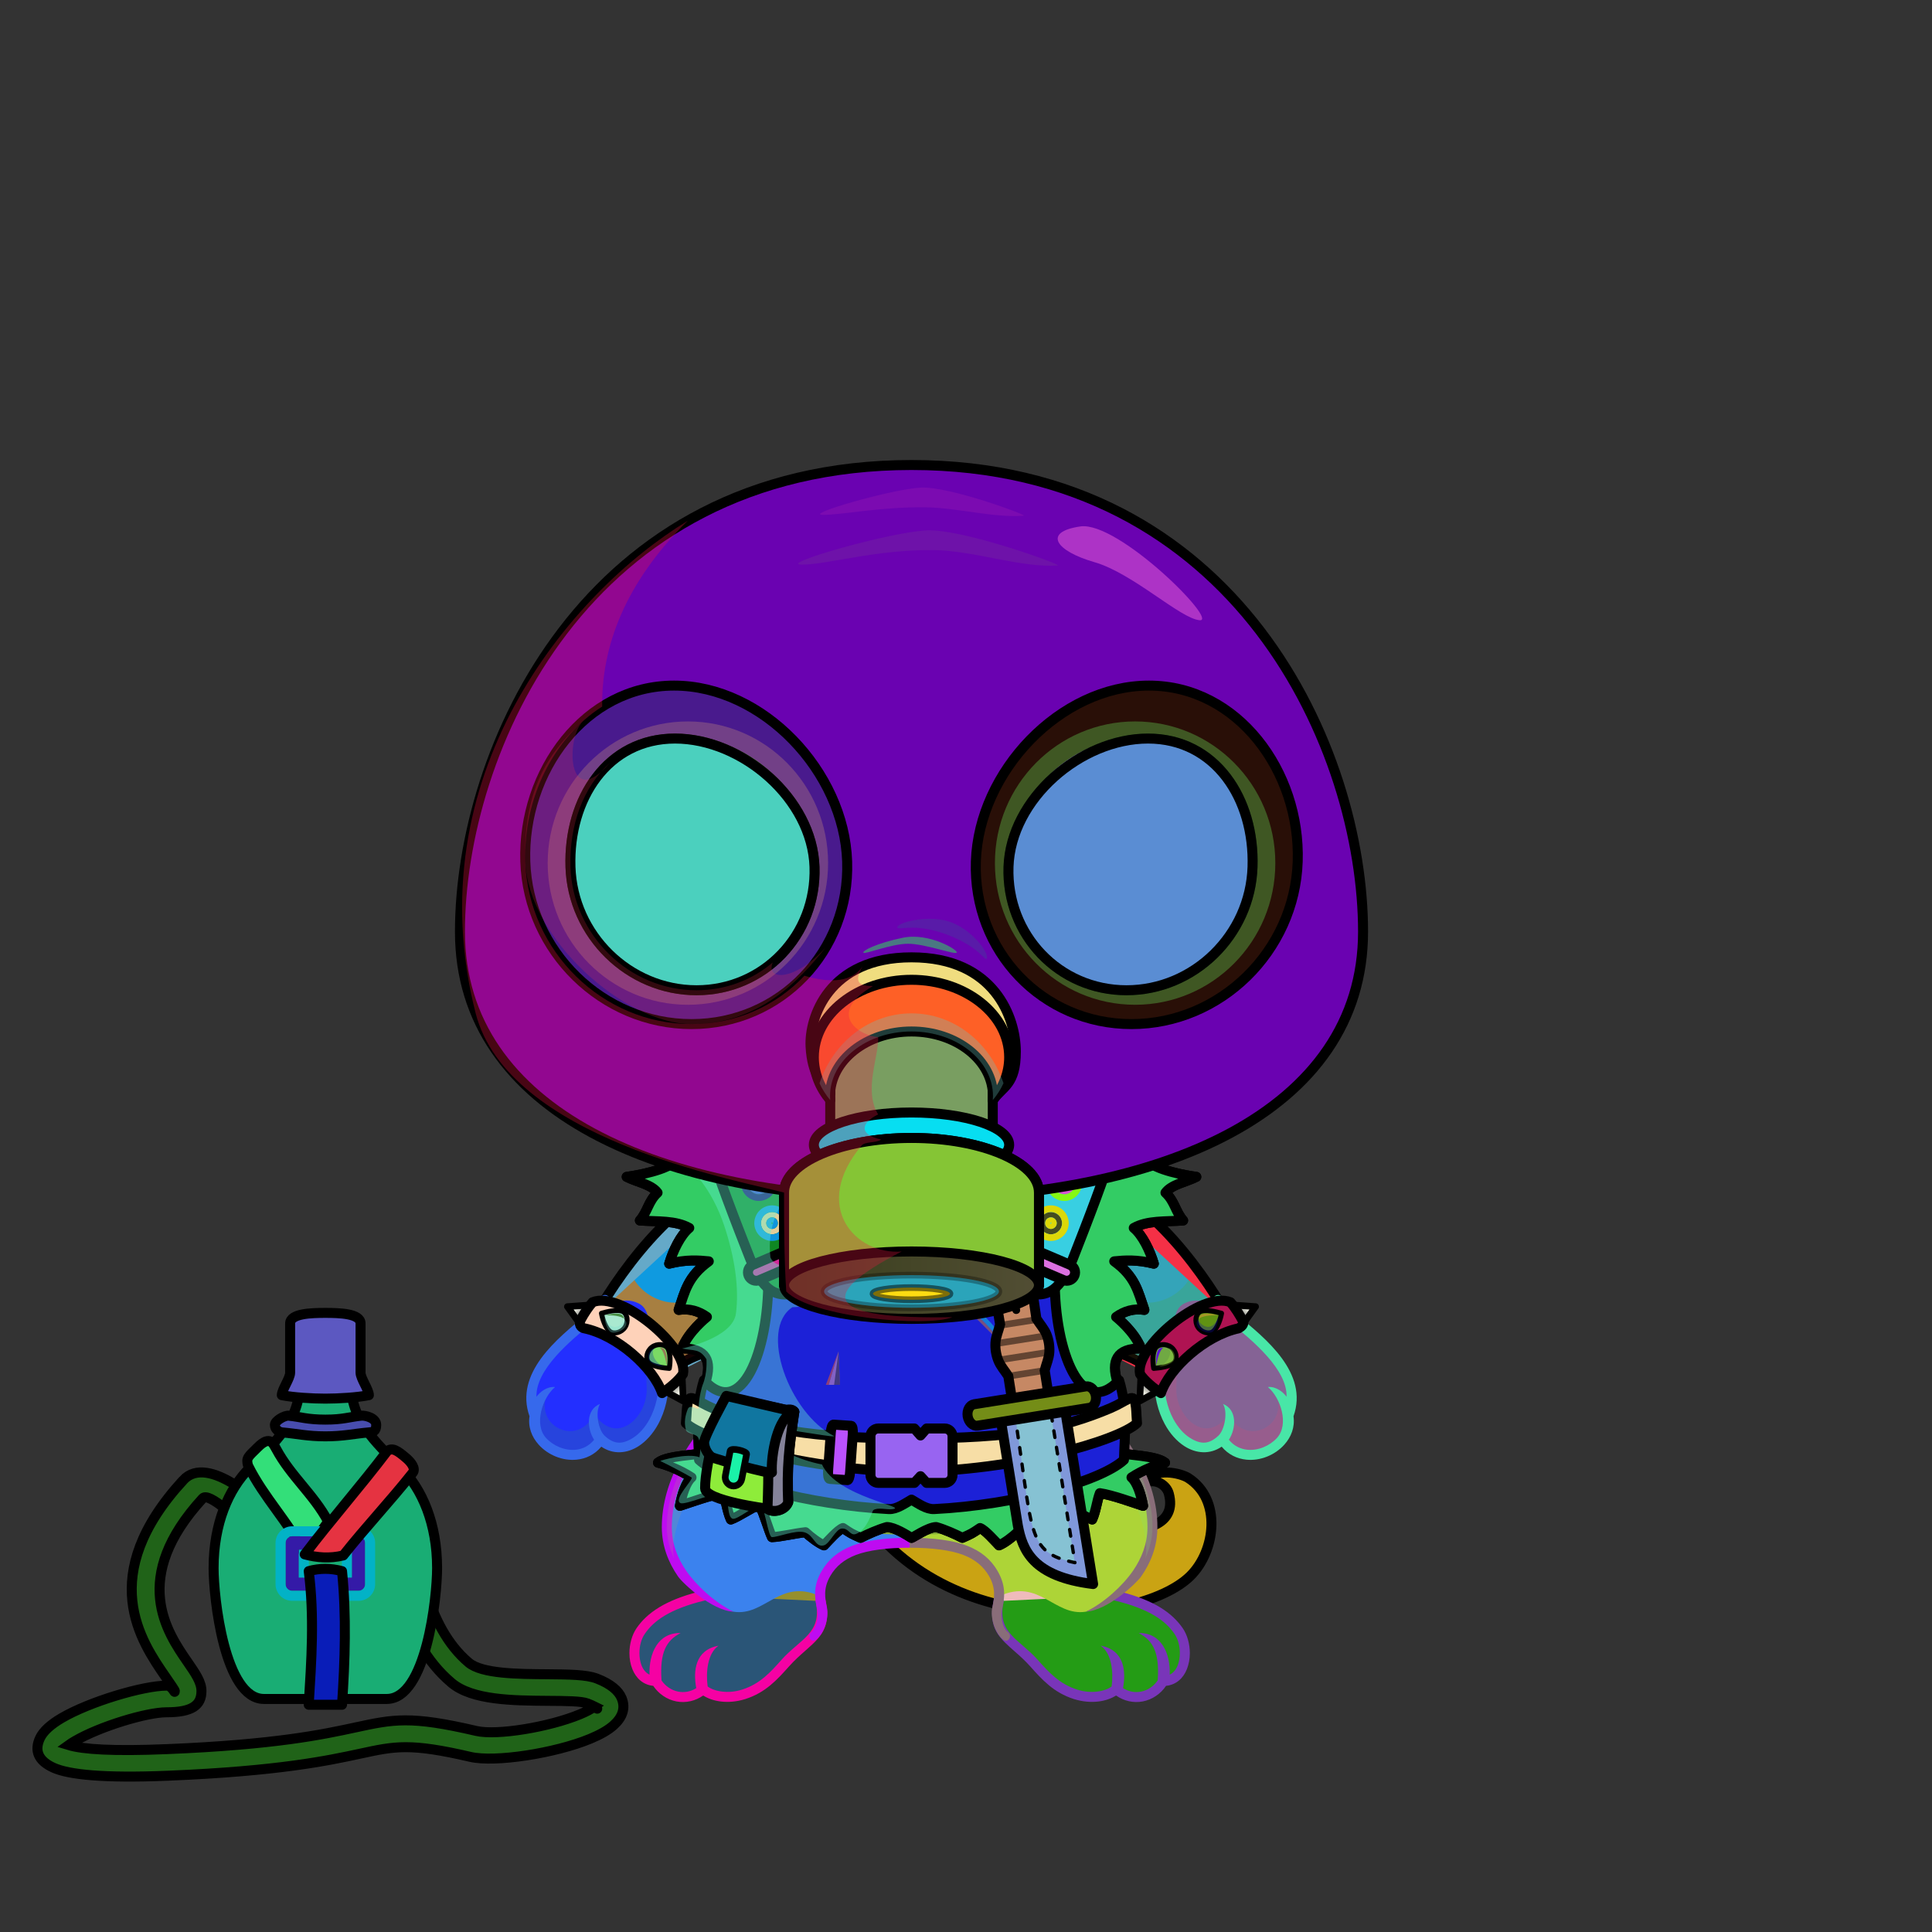 <svg xmlns="http://www.w3.org/2000/svg" xmlns:xlink="http://www.w3.org/1999/xlink" style="shape-rendering:geometricPrecision; text-rendering:geometricPrecision; image-rendering:optimizeQuality; fill-rule:evenodd; clip-rule:evenodd" version="1.1" viewBox="0 0 29000 29000" xml:space="preserve"><rect x="0" y="0" width="29000" height="29000" fill="#333333" stroke="none"/><defs><style type="text/css">.Tail-Dog0fil232 {fill:url(#Tail-Dog0id975)}
.Tail-Dog0str0 {stroke:black;stroke-width:150;stroke-linecap:round;stroke-linejoin:round}
.RightFoot-Dog0fil26 {fill:#fbfcee}
.RightFoot-Dog0fil14 {fill:black;fill-opacity:0.2}
.RightFoot-Dog0fil22 {fill:none}
.RightFoot-Dog0fil32 {fill:black;fill-rule:nonzero}
.RightLeg-Dog0fil243 {fill:url(#RightLeg-Dog0id281)}
.RightLeg-Dog0fil32 {fill:black;fill-rule:nonzero}
.RightLeg-Dog0fil14 {fill:black;fill-opacity:0.2}
.LeftFoot-Dog0fil26 {fill:#fbfcee}
.LeftFoot-Dog0fil14 {fill:black;fill-opacity:0.2}
.LeftFoot-Dog0fil22 {fill:none}
.LeftFoot-Dog0fil32 {fill:black;fill-rule:nonzero}
.LeftLeg-Dog0fil249 {fill:url(#LeftLeg-Dog0id285)}
.LeftLeg-Dog0fil32 {fill:black;fill-rule:nonzero}
.LeftLeg-Dog0fil14 {fill:black;fill-opacity:0.2}
.RightHand-Dog4fil256 {fill:url(#RightHand-Dog4id168)}
.RightHand-Dog4fil257 {fill:url(#RightHand-Dog4id22)}
.RightHand-Dog4fil14 {fill:black;fill-opacity:0.2}
.RightHand-Dog4fil22 {fill:none}
.RightHand-Dog4str0 {stroke:black;stroke-width:150;stroke-linecap:round;stroke-linejoin:round}
.RightPaw-Dog0fil259 {fill:url(#RightPaw-Dog0id406)}
.RightPaw-Dog0fil14 {fill:black;fill-opacity:0.2}
.RightPaw-Dog0fil32 {fill:black;fill-rule:nonzero}
.LeftHand-Dog4fil262 {fill:url(#LeftHand-Dog4id426)}
.LeftHand-Dog4fil57 {fill:url(#LeftHand-Dog4id5)}
.LeftHand-Dog4fil14 {fill:black;fill-opacity:0.2}
.LeftHand-Dog4fil22 {fill:none}
.LeftHand-Dog4str0 {stroke:black;stroke-width:150;stroke-linecap:round;stroke-linejoin:round}
.LeftPaw-Dog0fil265 {fill:url(#LeftPaw-Dog0id974)}
.LeftPaw-Dog0fil14 {fill:black;fill-opacity:0.2}
.LeftPaw-Dog0fil32 {fill:black;fill-rule:nonzero}
.Body-Dog0fil267 {fill:url(#Body-Dog0id28)}
.Body-Dog0fil268 {fill:url(#Body-Dog0id251)}
.Body-Dog0fil14 {fill:black;fill-opacity:0.2}
.Body-Dog0fil32 {fill:black;fill-rule:nonzero}
.Mouth-Dog1fil22 {fill:none}
.Mouth-Dog1str0 {stroke:black;stroke-width:150;stroke-linecap:round;stroke-linejoin:round}
.Mouth-Dog1fil100 {fill:black}
.Mouth-Dog1fil343 {fill:url(#Mouth-Dog1id255)}
.Eyes-Dog8fil386 {fill:url(#Eyes-Dog8id958)}
.Eyes-Dog8fil387 {fill:url(#Eyes-Dog8id1039)}
.Eyes-Dog8fil388 {fill:url(#Eyes-Dog8id778)}
.Eyes-Dog8fil152 {fill:white}
.Eyes-Dog8fil157 {fill:black;fill-opacity:0.502}
.Eyes-Dog8fil389 {fill:url(#Eyes-Dog8id27)}
.Eyes-Dog8fil390 {fill:url(#Eyes-Dog8id1044)}
.Eyes-Dog8fil391 {fill:url(#Eyes-Dog8id776)}
.Eyes-Dog8fil155 {fill:#998b73}
.Eyes-Dog8fil14 {fill:black;fill-opacity:0.2}
.Eyes-Dog8fil22 {fill:none}
.Eyes-Dog8str4 {stroke:black;stroke-width:150}
.Nose-Dog0fil416 {fill:url(#Nose-Dog0id907)}
.Nose-Dog0str0 {stroke:black;stroke-width:150;stroke-linecap:round;stroke-linejoin:round}
.BraceletBlackMetal-Mediumfil32 {fill:black;fill-opacity:0.302}
.BraceletBlackMetal-Mediumfil25 {fill:white}
.BraceletBlackMetal-Mediumfil174 {fill:url(#BraceletBlackMetal-Mediumid330)}
.BraceletBlackMetal-Mediumstr8 {stroke:black;stroke-width:100;stroke-linecap:round;stroke-linejoin:round}
.BraceletBlackMetal-Mediumfil175 {fill:url(#BraceletBlackMetal-Mediumid338)}
.BraceletBlackMetal-Mediumfil176 {fill:url(#BraceletBlackMetal-Mediumid138)}
.BraceletBlackMetal-Mediumstr0 {stroke:black;stroke-width:150;stroke-linecap:round;stroke-linejoin:round}
.BraceletBlackMetal-Mediumfil177 {fill:url(#BraceletBlackMetal-Mediumid333)}
.BraceletBlackMetal-Mediumstr13 {stroke:black;stroke-width:75;stroke-linecap:round;stroke-linejoin:round}
.BraceletBlackMetal-Mediumfil178 {fill:url(#BraceletBlackMetal-Mediumid349)}
.BraceletBlackMetal-Mediumfil179 {fill:url(#BraceletBlackMetal-Mediumid341)}
.BraceletBlackMetal-Mediumfil180 {fill:url(#BraceletBlackMetal-Mediumid314)}
.BraceletBlackMetal-Mediumfil181 {fill:url(#BraceletBlackMetal-Mediumid118)}
.BraceletBlackMetal-Mediumfil182 {fill:url(#BraceletBlackMetal-Mediumid350)}
.BraceletBlackMetal-Mediumfil183 {fill:url(#BraceletBlackMetal-Mediumid351)}
.HatGasmask-Mediumfil152 {fill:url(#HatGasmask-Mediumid24)}
.HatGasmask-Mediumfil136 {fill:#2B2A29;fill-opacity:0.102}
.HatGasmask-Mediumfil138 {fill:#2B2A29;fill-opacity:0.302}
.HatGasmask-Mediumfil154 {fill:url(#HatGasmask-Mediumid105)}
.HatGasmask-Mediumfil140 {fill:white;fill-opacity:0.702}
.HatGasmask-Mediumfil156 {fill:url(#HatGasmask-Mediumid104)}
.HatGasmask-Mediumfil77 {fill:black;fill-opacity:0.2}
.HatGasmask-Mediumfil150 {fill:#FFE47F;fill-opacity:0.102}
.HatGasmask-Mediumfil98 {fill:black;fill-opacity:0.302}
.HatGasmask-Mediumfil73 {fill:#2B2A29;fill-opacity:0.2}
.HatGasmask-Mediumfil76 {fill:white;fill-rule:nonzero;fill-opacity:0.502}
.HatGasmask-Mediumfil97 {fill:white;fill-opacity:0.502}
.HatGasmask-Mediumfil135 {fill:none}
.HatGasmask-Mediumstr8 {stroke:black;stroke-width:150;stroke-linecap:round;stroke-linejoin:round;stroke-opacity:0.2}
.HatGasmask-Mediumstr9 {stroke:#2B2A29;stroke-width:100;stroke-opacity:0.2}
.HatGasmask-Mediumfil12 {fill:none}
.HatGasmask-Mediumstr0 {stroke:black;stroke-width:150}
.HatGasmask-Mediumfil153 {fill:url(#HatGasmask-Mediumid97)}
.HatGasmask-Mediumfil155 {fill:url(#HatGasmask-Mediumid96)}
.HatGasmask-Mediumfil157 {fill:url(#HatGasmask-Mediumid30)}
.HatGasmask-Mediumfil158 {fill:url(#HatGasmask-Mediumid75)}
.HatGasmask-Mediumstr1 {stroke:black;stroke-width:150;stroke-linecap:round;stroke-linejoin:round}
.HatGasmask-Mediumfil159 {fill:url(#HatGasmask-Mediumid28)}
.HatGasmask-Mediumfil160 {fill:url(#HatGasmask-Mediumid27)}
.HatGasmask-Mediumfil161 {fill:url(#HatGasmask-Mediumid6)}
.HatGasmask-Mediumfil148 {fill:none}
.HatGasmask-Mediumstr10 {stroke:#FFFFB8;stroke-width:150;stroke-opacity:0.302}
.HatGasmask-Mediumfil162 {fill:url(#HatGasmask-Mediumid18)}
.HatGasmask-Mediumstr11 {stroke:black;stroke-width:100;stroke-opacity:0.302}
.HatGasmask-Mediumfil151 {fill:none}
.HatGasmask-Mediumstr12 {stroke:black;stroke-width:100;stroke-opacity:0.502}
.NecklacePostApocVest-Mediumfil99 {fill:#FFFF99;fill-opacity:0.502}
.NecklacePostApocVest-Mediumfil126 {fill:url(#NecklacePostApocVest-Mediumid138)}
.NecklacePostApocVest-Mediumfil127 {fill:url(#NecklacePostApocVest-Mediumid18)}
.NecklacePostApocVest-Mediumfil27 {fill:white;fill-opacity:0.502}
.NecklacePostApocVest-Mediumfil102 {fill:white;fill-opacity:0.6}
.NecklacePostApocVest-Mediumfil103 {fill:black;fill-opacity:0.6}
.NecklacePostApocVest-Mediumfil128 {fill:url(#NecklacePostApocVest-Mediumid149);fill-rule:nonzero}
.NecklacePostApocVest-Mediumfil105 {fill:#FFEFB5;fill-rule:nonzero;fill-opacity:0.502}
.NecklacePostApocVest-Mediumfil130 {fill:url(#NecklacePostApocVest-Mediumid141);fill-rule:nonzero}
.NecklacePostApocVest-Mediumfil108 {fill:#FFEFB5;fill-opacity:0.502}
.NecklacePostApocVest-Mediumfil131 {fill:url(#NecklacePostApocVest-Mediumid46)}
.NecklacePostApocVest-Mediumfil34 {fill:black}
.NecklacePostApocVest-Mediumfil132 {fill:url(#NecklacePostApocVest-Mediumid47)}
.NecklacePostApocVest-Mediumfil134 {fill:url(#NecklacePostApocVest-Mediumid45)}
.NecklacePostApocVest-Mediumfil135 {fill:url(#NecklacePostApocVest-Mediumid20)}
.NecklacePostApocVest-Mediumfil7 {fill:black;fill-opacity:0.4}
.NecklacePostApocVest-Mediumfil31 {fill:black;fill-opacity:0.502}
.NecklacePostApocVest-Mediumfil122 {fill:#FCEEC0;fill-rule:nonzero;fill-opacity:0.2}
.NecklacePostApocVest-Mediumfil125 {fill:url(#NecklacePostApocVest-Mediumid0)}
.NecklacePostApocVest-Mediumstr0 {stroke:black;stroke-width:150;stroke-linecap:round;stroke-linejoin:round}
.NecklacePostApocVest-Mediumfil5 {fill:none}
.NecklacePostApocVest-Mediumfil11 {fill:none;fill-rule:nonzero}
.NecklacePostApocVest-Mediumfil129 {fill:url(#NecklacePostApocVest-Mediumid152);fill-rule:nonzero}
.NecklacePostApocVest-Mediumstr2 {stroke:black;stroke-width:150}
.NecklacePostApocVest-Mediumfil133 {fill:url(#NecklacePostApocVest-Mediumid42)}
.NecklacePostApocVest-Mediumfil136 {fill:url(#NecklacePostApocVest-Mediumid41)}
.NecklacePostApocVest-Mediumfil137 {fill:url(#NecklacePostApocVest-Mediumid68)}
.NecklacePostApocVest-Mediumfil138 {fill:url(#NecklacePostApocVest-Mediumid110)}
.NecklacePostApocVest-Mediumfil139 {fill:url(#NecklacePostApocVest-Mediumid157);fill-rule:nonzero}
.NecklacePostApocVest-Mediumfil140 {fill:url(#NecklacePostApocVest-Mediumid174);fill-rule:nonzero}
.NecklacePostApocVest-Mediumfil141 {fill:url(#NecklacePostApocVest-Mediumid166);fill-rule:nonzero}
.NecklacePostApocVest-Mediumfil142 {fill:url(#NecklacePostApocVest-Mediumid107)}
.NecklacePostApocVest-Mediumstr5 {stroke:black;stroke-width:100}
.NecklacePostApocVest-Mediumfil143 {fill:url(#NecklacePostApocVest-Mediumid164);fill-rule:nonzero}
.NecklacePostApocVest-Mediumstr6 {stroke:black;stroke-width:50;stroke-linecap:round;stroke-linejoin:round;stroke-dasharray:100 150}
.NecklacePostApocVest-Mediumfil144 {fill:url(#NecklacePostApocVest-Mediumid179);fill-rule:nonzero}
.NecklacePostApocVest-Mediumfil145 {fill:url(#NecklacePostApocVest-Mediumid90)}
.NecklacePostApocVest-Mediumfil61 {fill:none}
.NecklacePostApocVest-Mediumstr7 {stroke:black;stroke-width:100;stroke-opacity:0.502}
.AccessoryFlaskWithWaterfil79 {fill:url(#AccessoryFlaskWithWaterid23)}
.AccessoryFlaskWithWaterfil1 {fill:black;fill-opacity:0.2}
.AccessoryFlaskWithWaterfil80 {fill:url(#AccessoryFlaskWithWaterid4)}
.AccessoryFlaskWithWaterfil48 {fill:white;fill-opacity:0.502}
.AccessoryFlaskWithWaterfil82 {fill:url(#AccessoryFlaskWithWaterid30)}
.AccessoryFlaskWithWaterfil15 {fill:black}
.AccessoryFlaskWithWaterfil78 {fill:url(#AccessoryFlaskWithWaterid25)}
.AccessoryFlaskWithWaterstr1 {stroke:black;stroke-width:150}
.AccessoryFlaskWithWaterfil2 {fill:none}
.AccessoryFlaskWithWaterstr4 {stroke:black;stroke-width:150}
.AccessoryFlaskWithWaterstr3 {stroke:black;stroke-width:150;stroke-linecap:round;stroke-linejoin:round}
.AccessoryFlaskWithWaterfil81 {fill:url(#AccessoryFlaskWithWaterid81)}
.AccessoryFlaskWithWaterstr0 {stroke:black;stroke-width:150;stroke-linecap:round;stroke-linejoin:round}
.AccessoryFlaskWithWaterfil83 {fill:url(#AccessoryFlaskWithWaterid79)}
.AccessoryFlaskWithWaterfil84 {fill:url(#AccessoryFlaskWithWaterid16)}
.AccessoryFlaskWithWaterfil85 {fill:url(#AccessoryFlaskWithWaterid13)}
</style><linearGradient gradientUnits="userSpaceOnUse" id="Tail-Dog0id975" x1="13346.4" x2="17446.1" xlink:href="#Tail-Dog0id74" y1="22493.3" y2="22652.2">
  </linearGradient><linearGradient gradientUnits="userSpaceOnUse" id="RightLeg-Dog0id281" x1="15476.3" x2="15476.3" xlink:href="#RightLeg-Dog0id19" y1="24199" y2="20934.6">
  </linearGradient><linearGradient gradientUnits="objectBoundingBox" id="LeftLeg-Dog0id285" x1="50%" x2="50%" xlink:href="#LeftLeg-Dog0id19" y1="100%" y2="0%">
  </linearGradient><linearGradient gradientUnits="objectBoundingBox" id="RightHand-Dog4id168" x1="19.823%" x2="80.177%" y1="10.33%" y2="89.67%">
   <stop offset="0" style="stop-opacity:1; stop-color:#bd8751"/>
   <stop offset="0.02" style="stop-opacity:1; stop-color:#bd8751"/>
   <stop offset="0.722" style="stop-opacity:1; stop-color:#e3a86e"/>
   <stop offset="1" style="stop-opacity:1; stop-color:#e3a86e"/>
  </linearGradient><linearGradient gradientUnits="userSpaceOnUse" id="RightHand-Dog4id22" x1="16885.8" x2="16885.8" xlink:href="#RightHand-Dog4id5" y1="17625.4" y2="19553.4">
  </linearGradient><linearGradient gradientUnits="userSpaceOnUse" id="RightPaw-Dog0id406" x1="18770.8" x2="18008.4" y1="21729.1" y2="19634.5">
   <stop offset="0" style="stop-opacity:1; stop-color:#fcce9f"/>
   <stop offset="0.702" style="stop-opacity:1; stop-color:#e3a86e"/>
   <stop offset="1" style="stop-opacity:1; stop-color:#e3a86e"/>
  </linearGradient><linearGradient gradientUnits="objectBoundingBox" id="LeftHand-Dog4id426" x1="80.177%" x2="19.823%" xlink:href="#LeftHand-Dog4id168" y1="10.33%" y2="89.67%">
  </linearGradient><linearGradient gradientUnits="objectBoundingBox" id="LeftHand-Dog4id5" x1="50%" x2="50%" y1="0%" y2="100%">
   <stop offset="0" style="stop-opacity:1; stop-color:#998b73"/>
   <stop offset="1" style="stop-opacity:1; stop-color:#bfb5a3"/>
  </linearGradient><linearGradient gradientUnits="userSpaceOnUse" id="LeftPaw-Dog0id974" x1="8449.46" x2="9499.06" xlink:href="#LeftPaw-Dog0id406" y1="21712.6" y2="19651">
  </linearGradient><linearGradient gradientUnits="objectBoundingBox" id="Body-Dog0id28" x1="50%" x2="50%" y1="0%" y2="100%">
   <stop offset="0" style="stop-opacity:1; stop-color:#bd8751"/>
   <stop offset="0.102" style="stop-opacity:1; stop-color:#bd8751"/>
   <stop offset="0.522" style="stop-opacity:1; stop-color:#e3a86e"/>
   <stop offset="1" style="stop-opacity:1; stop-color:#fcce9f"/>
  </linearGradient><linearGradient gradientUnits="userSpaceOnUse" id="Body-Dog0id251" x1="13681.9" x2="13681.9" y1="17494.1" y2="22874.9">
   <stop offset="0" style="stop-opacity:1; stop-color:#bd8751"/>
   <stop offset="0.278" style="stop-opacity:1; stop-color:#e3a86e"/>
   <stop offset="0.722" style="stop-opacity:1; stop-color:#fcce9f"/>
   <stop offset="1" style="stop-opacity:1; stop-color:#fcce9f"/>
  </linearGradient><linearGradient gradientUnits="userSpaceOnUse" id="Mouth-Dog1id255" x1="13681.9" x2="13681.9" y1="16052.4" y2="15348.7">
   <stop offset="0" style="stop-opacity:1; stop-color:#FF9999"/>
   <stop offset="0.38" style="stop-opacity:1; stop-color:#FC8F91"/>
   <stop offset="1" style="stop-opacity:1; stop-color:#C46668"/>
  </linearGradient><linearGradient gradientUnits="userSpaceOnUse" id="Eyes-Dog8id958" x1="10796.1" x2="10056.3" xlink:href="#Eyes-Dog8id27" y1="14883" y2="11526.9">
  </linearGradient><radialGradient cx="50%" cy="50%" fx="50%" fy="50%" gradientUnits="objectBoundingBox" id="Eyes-Dog8id1039" r="50%">
   <stop offset="0" style="stop-opacity:1; stop-color:#ffffde"/>
   <stop offset="1" style="stop-opacity:1; stop-color:#80804f"/>
  </radialGradient><linearGradient gradientUnits="userSpaceOnUse" id="Eyes-Dog8id778" x1="10513.2" x2="11003.9" xlink:href="#Eyes-Dog8id384" y1="11650.2" y2="14215">
  </linearGradient><radialGradient cx="16937.7" cy="13396.1" fx="16937.7" fy="13396.1" gradientTransform="matrix(-1 -0 -0 0.886 33875 1528)" gradientUnits="userSpaceOnUse" id="Eyes-Dog8id1044" r="1766.72" xlink:href="#Eyes-Dog8id1039">
  </radialGradient><linearGradient gradientUnits="userSpaceOnUse" id="Eyes-Dog8id776" x1="16605.3" x2="16605.3" xlink:href="#Eyes-Dog8id384" y1="11591" y2="14274.2">
  </linearGradient><linearGradient gradientUnits="userSpaceOnUse" id="Nose-Dog0id907" x1="13681.9" x2="13681.9" xlink:href="#Nose-Dog0id451" y1="14020.2" y2="14838.5">
  </linearGradient><radialGradient cx="10203.1" cy="20922.8" fx="10203.1" fy="20922.8" gradientTransform="matrix(-1.574 -0.632 0.628 -1.566 13115 60134)" gradientUnits="userSpaceOnUse" id="BraceletBlackMetal-Mediumid330" r="104.28" xlink:href="#BraceletBlackMetal-Mediumid314">
  </radialGradient><radialGradient cx="8616.42" cy="19655.5" fx="8616.42" fy="19655.5" gradientTransform="matrix(1.515 -0 -0 1.185 -4439 -3639)" gradientUnits="userSpaceOnUse" id="BraceletBlackMetal-Mediumid338" r="126.91" xlink:href="#BraceletBlackMetal-Mediumid314">
  </radialGradient><linearGradient gradientUnits="userSpaceOnUse" id="BraceletBlackMetal-Mediumid138" x1="8960.35" x2="10000.3" y1="19707.1" y2="20727.4">
   <stop offset="0" style="stop-opacity:1; stop-color:black"/>
   <stop offset="0.149" style="stop-opacity:1; stop-color:#242424"/>
   <stop offset="0.561" style="stop-opacity:1; stop-color:#3B3B3B"/>
   <stop offset="0.851" style="stop-opacity:1; stop-color:#242424"/>
   <stop offset="1" style="stop-opacity:1; stop-color:black"/>
  </linearGradient><radialGradient cx="9131.88" cy="19765.5" fx="9131.88" fy="19765.5" gradientTransform="matrix(1.63 -0.351 0.329 1.529 -12260 -7247)" gradientUnits="userSpaceOnUse" id="BraceletBlackMetal-Mediumid333" r="107.88" xlink:href="#BraceletBlackMetal-Mediumid314">
  </radialGradient><radialGradient cx="9967.16" cy="20454.2" fx="9967.16" fy="20454.2" gradientTransform="matrix(-1.61 -0.237 0.222 -1.509 21459 53693)" gradientUnits="userSpaceOnUse" id="BraceletBlackMetal-Mediumid349" r="110.57" xlink:href="#BraceletBlackMetal-Mediumid314">
  </radialGradient><radialGradient cx="17160.8" cy="20922.8" fx="17160.8" fy="20922.8" gradientTransform="matrix(1.574 -0.632 -0.628 -1.566 3295 64532)" gradientUnits="userSpaceOnUse" id="BraceletBlackMetal-Mediumid341" r="101.08" xlink:href="#BraceletBlackMetal-Mediumid314">
  </radialGradient><linearGradient gradientUnits="userSpaceOnUse" id="BraceletBlackMetal-Mediumid118" x1="17364.3" x2="18405.2" y1="20727.8" y2="19706.6">
   <stop offset="0" style="stop-opacity:1; stop-color:black"/>
   <stop offset="0.149" style="stop-opacity:1; stop-color:#242424"/>
   <stop offset="0.729" style="stop-opacity:1; stop-color:#3B3B3B"/>
   <stop offset="0.902" style="stop-opacity:1; stop-color:#242424"/>
   <stop offset="1" style="stop-opacity:1; stop-color:black"/>
  </linearGradient><radialGradient cx="18232" cy="19765.5" fx="18232" fy="19765.5" gradientTransform="matrix(-1.63 -0.351 -0.329 1.529 54461 -4054)" gradientUnits="userSpaceOnUse" id="BraceletBlackMetal-Mediumid350" r="104.57" xlink:href="#BraceletBlackMetal-Mediumid314">
  </radialGradient><radialGradient cx="17396.7" cy="20454.2" fx="17396.7" fy="20454.2" gradientTransform="matrix(1.61 -0.237 -0.222 -1.509 -6053 55454)" gradientUnits="userSpaceOnUse" id="BraceletBlackMetal-Mediumid351" r="107.19" xlink:href="#BraceletBlackMetal-Mediumid314">
  </radialGradient><linearGradient gradientUnits="userSpaceOnUse" id="HatGasmask-Mediumid24" x1="10583.2" x2="16780.7" y1="17541" y2="7429.18">
   <stop offset="0" style="stop-opacity:1; stop-color:#AB9B76"/>
   <stop offset="0.451" style="stop-opacity:1; stop-color:#D5CDB3"/>
   <stop offset="1" style="stop-opacity:1; stop-color:#F7EBD4"/>
  </linearGradient><linearGradient gradientUnits="userSpaceOnUse" id="HatGasmask-Mediumid105" x1="12296.5" x2="8492.33" xlink:href="#HatGasmask-Mediumid95" y1="14180.4" y2="11769.9">
  </linearGradient><linearGradient gradientUnits="userSpaceOnUse" id="HatGasmask-Mediumid104" x1="15067.4" x2="18871.5" xlink:href="#HatGasmask-Mediumid95" y1="14180.4" y2="11769.9">
  </linearGradient><linearGradient gradientUnits="userSpaceOnUse" id="HatGasmask-Mediumid97" x1="12282.5" x2="8318.26" xlink:href="#HatGasmask-Mediumid62" y1="11319.4" y2="14343.4">
  </linearGradient><linearGradient gradientUnits="userSpaceOnUse" id="HatGasmask-Mediumid96" x1="15289.8" x2="18837.2" xlink:href="#HatGasmask-Mediumid62" y1="11035.3" y2="14627.5">
  </linearGradient><linearGradient gradientUnits="userSpaceOnUse" id="HatGasmask-Mediumid30" x1="12461.6" x2="14902.3" xlink:href="#HatGasmask-Mediumid15" y1="16145.6" y2="16145.6">
  </linearGradient><linearGradient gradientUnits="userSpaceOnUse" id="HatGasmask-Mediumid75" x1="15170.1" x2="12243.7" xlink:href="#HatGasmask-Mediumid62" y1="15704" y2="15178.4">
  </linearGradient><linearGradient gradientUnits="userSpaceOnUse" id="HatGasmask-Mediumid28" x1="12216.2" x2="15147.7" xlink:href="#HatGasmask-Mediumid12" y1="15609.9" y2="15609.9">
  </linearGradient><linearGradient gradientUnits="userSpaceOnUse" id="HatGasmask-Mediumid27" x1="12216.2" x2="15147.7" xlink:href="#HatGasmask-Mediumid15" y1="17091.9" y2="17091.9">
  </linearGradient><linearGradient gradientUnits="userSpaceOnUse" id="HatGasmask-Mediumid6" x1="11768.9" x2="15595" y1="18186.1" y2="18186.1">
   <stop offset="0" style="stop-opacity:1; stop-color:#4D5533"/>
   <stop offset="0.341" style="stop-opacity:1; stop-color:#373E1C"/>
   <stop offset="0.549" style="stop-opacity:1; stop-color:#6D7555"/>
   <stop offset="0.749" style="stop-opacity:1; stop-color:#3D4326"/>
   <stop offset="1" style="stop-opacity:1; stop-color:#7C854E"/>
  </linearGradient><linearGradient gradientUnits="userSpaceOnUse" id="HatGasmask-Mediumid18" x1="11768.9" x2="15595" y1="19290.8" y2="19290.8">
   <stop offset="0" style="stop-opacity:1; stop-color:#373D1B"/>
   <stop offset="1" style="stop-opacity:1; stop-color:#524E34"/>
  </linearGradient><linearGradient gradientUnits="userSpaceOnUse" id="NecklacePostApocVest-Mediumid138" x1="15870.4" x2="14699.5" xlink:href="#NecklacePostApocVest-Mediumid18" y1="19278" y2="21947.7">
  </linearGradient><linearGradient gradientUnits="userSpaceOnUse" id="NecklacePostApocVest-Mediumid149" x1="13681.9" x2="13681.9" xlink:href="#NecklacePostApocVest-Mediumid147" y1="22088" y2="20985">
  </linearGradient><linearGradient gradientUnits="userSpaceOnUse" id="NecklacePostApocVest-Mediumid141" x1="15861.9" x2="15861.9" y1="19430.8" y2="17273.3">
   <stop offset="0" style="stop-opacity:1; stop-color:#946A40"/>
   <stop offset="1" style="stop-opacity:1; stop-color:#362E34"/>
  </linearGradient><linearGradient gradientUnits="userSpaceOnUse" id="NecklacePostApocVest-Mediumid46" x1="11502.5" x2="11676.2" xlink:href="#NecklacePostApocVest-Mediumid20" y1="18500.7" y2="18219">
  </linearGradient><linearGradient gradientUnits="userSpaceOnUse" id="NecklacePostApocVest-Mediumid47" x1="11302.5" x2="11476.2" xlink:href="#NecklacePostApocVest-Mediumid20" y1="17900.7" y2="17619">
  </linearGradient><linearGradient gradientUnits="userSpaceOnUse" id="NecklacePostApocVest-Mediumid45" x1="15861.4" x2="15687.7" xlink:href="#NecklacePostApocVest-Mediumid20" y1="18500.7" y2="18219">
  </linearGradient><linearGradient gradientUnits="userSpaceOnUse" id="NecklacePostApocVest-Mediumid0" x1="13681.9" x2="13681.9" y1="23195.8" y2="17371.3">
   <stop offset="0" style="stop-opacity:1; stop-color:#524B21"/>
   <stop offset="0.612" style="stop-opacity:1; stop-color:#61613A"/>
   <stop offset="1" style="stop-opacity:1; stop-color:#2D313A"/>
  </linearGradient><linearGradient gradientUnits="userSpaceOnUse" id="NecklacePostApocVest-Mediumid152" x1="11501.9" x2="11501.9" xlink:href="#NecklacePostApocVest-Mediumid141" y1="19430.8" y2="17273.3">
  </linearGradient><linearGradient gradientUnits="userSpaceOnUse" id="NecklacePostApocVest-Mediumid42" x1="11588.6" x2="12023.8" xlink:href="#NecklacePostApocVest-Mediumid20" y1="19258.5" y2="18552.8">
  </linearGradient><linearGradient gradientUnits="userSpaceOnUse" id="NecklacePostApocVest-Mediumid41" x1="15340" x2="15775.3" xlink:href="#NecklacePostApocVest-Mediumid20" y1="19258.5" y2="18552.8">
  </linearGradient><linearGradient gradientUnits="userSpaceOnUse" id="NecklacePostApocVest-Mediumid68" x1="13126.4" x2="14237.5" xlink:href="#NecklacePostApocVest-Mediumid20" y1="22006.8" y2="21693.9">
  </linearGradient><linearGradient gradientUnits="userSpaceOnUse" id="NecklacePostApocVest-Mediumid110" x1="12444.5" x2="12786.6" xlink:href="#NecklacePostApocVest-Mediumid20" y1="22077.9" y2="21523.3">
  </linearGradient><linearGradient gradientUnits="userSpaceOnUse" id="NecklacePostApocVest-Mediumid157" x1="11253.7" x2="11253.7" xlink:href="#NecklacePostApocVest-Mediumid141" y1="22678" y2="21008.9">
  </linearGradient><linearGradient gradientUnits="userSpaceOnUse" id="NecklacePostApocVest-Mediumid174" x1="11721.5" x2="11721.5" xlink:href="#NecklacePostApocVest-Mediumid141" y1="22679.8" y2="21156.5">
  </linearGradient><linearGradient gradientUnits="userSpaceOnUse" id="NecklacePostApocVest-Mediumid166" x1="11246.3" x2="11246.3" xlink:href="#NecklacePostApocVest-Mediumid141" y1="22105.7" y2="20952.9">
  </linearGradient><linearGradient gradientUnits="userSpaceOnUse" id="NecklacePostApocVest-Mediumid107" x1="10929.1" x2="11163.9" xlink:href="#NecklacePostApocVest-Mediumid20" y1="22227.2" y2="21834">
  </linearGradient><linearGradient gradientUnits="userSpaceOnUse" id="NecklacePostApocVest-Mediumid164" x1="16055.1" x2="15354.4" xlink:href="#NecklacePostApocVest-Mediumid158" y1="23535.7" y2="21270.1">
  </linearGradient><linearGradient gradientUnits="userSpaceOnUse" id="NecklacePostApocVest-Mediumid179" x1="14999.5" x2="15703.3" xlink:href="#NecklacePostApocVest-Mediumid177" y1="20737" y2="19866.9">
  </linearGradient><linearGradient gradientUnits="userSpaceOnUse" id="NecklacePostApocVest-Mediumid90" x1="14831.6" x2="16142.7" xlink:href="#NecklacePostApocVest-Mediumid20" y1="21547.9" y2="20662.3">
  </linearGradient><linearGradient gradientUnits="userSpaceOnUse" id="AccessoryFlaskWithWaterid23" x1="3205.91" x2="6561.17" y1="23126.1" y2="23126.1">
   <stop offset="0" style="stop-opacity:1; stop-color:#865126"/>
   <stop offset="0.149" style="stop-opacity:1; stop-color:#734F25"/>
   <stop offset="0.412" style="stop-opacity:1; stop-color:#4F341B"/>
   <stop offset="0.761" style="stop-opacity:1; stop-color:#BA833C"/>
   <stop offset="1" style="stop-opacity:1; stop-color:#855819"/>
  </linearGradient><linearGradient gradientUnits="userSpaceOnUse" id="AccessoryFlaskWithWaterid4" x1="4230.39" x2="5536.69" y1="20350.8" y2="20350.8">
   <stop offset="0" style="stop-opacity:1; stop-color:#424D4A"/>
   <stop offset="0.259" style="stop-opacity:1; stop-color:#707A78"/>
   <stop offset="0.451" style="stop-opacity:1; stop-color:#4C5654"/>
   <stop offset="0.69" style="stop-opacity:1; stop-color:#DFE9EB"/>
   <stop offset="1" style="stop-opacity:1; stop-color:#A4ADAB"/>
  </linearGradient><linearGradient gradientUnits="userSpaceOnUse" id="AccessoryFlaskWithWaterid30" x1="4716.11" x2="5050.97" y1="23904.1" y2="23034.9">
   <stop offset="0" style="stop-opacity:1; stop-color:#4D4B42"/>
   <stop offset="0.169" style="stop-opacity:1; stop-color:#707A78"/>
   <stop offset="0.341" style="stop-opacity:1; stop-color:#4C5654"/>
   <stop offset="0.569" style="stop-opacity:1; stop-color:#DFE9EB"/>
   <stop offset="1" style="stop-opacity:1; stop-color:#838577"/>
  </linearGradient><linearGradient gradientUnits="userSpaceOnUse" id="AccessoryFlaskWithWaterid25" x1="5672.23" x2="4247.15" y1="27034.1" y2="21734.6">
   <stop offset="0" style="stop-opacity:1; stop-color:#8A7A6E"/>
   <stop offset="0.259" style="stop-opacity:1; stop-color:#413836"/>
   <stop offset="0.651" style="stop-opacity:1; stop-color:#3B3332"/>
   <stop offset="1" style="stop-opacity:1; stop-color:#AB9780"/>
  </linearGradient><linearGradient gradientUnits="userSpaceOnUse" id="AccessoryFlaskWithWaterid81" x1="4549.26" x2="4088.46" y1="23238.9" y2="21722.7">
   <stop offset="0" style="stop-opacity:1; stop-color:#12131C"/>
   <stop offset="0.369" style="stop-opacity:1; stop-color:#3B3332"/>
   <stop offset="1" style="stop-opacity:1; stop-color:#AB9780"/>
  </linearGradient><linearGradient gradientUnits="userSpaceOnUse" id="AccessoryFlaskWithWaterid79" x1="4867.21" x2="5918.47" xlink:href="#AccessoryFlaskWithWaterid16" y1="23175.3" y2="21958.8">
  </linearGradient><linearGradient gradientUnits="userSpaceOnUse" id="AccessoryFlaskWithWaterid13" x1="4125.86" x2="5646.78" xlink:href="#AccessoryFlaskWithWaterid4" y1="21404.4" y2="21404.4">
  </linearGradient><linearGradient gradientUnits="userSpaceOnUse" id="Tail-Dog0id74" x1="15961" x2="18418.2" y1="23174.1" y2="17871.9">
   <stop offset="0" style="stop-opacity:1; stop-color:#bd8751"/>
   <stop offset="1" style="stop-opacity:1; stop-color:#e3a86e"/>
  </linearGradient><linearGradient gradientUnits="userSpaceOnUse" id="RightLeg-Dog0id19" x1="15490.3" x2="15490.3" y1="24284.1" y2="21188.2">
   <stop offset="0" style="stop-opacity:1; stop-color:#fcce9f"/>
   <stop offset="0.439" style="stop-opacity:1; stop-color:#fcce9f"/>
   <stop offset="1" style="stop-opacity:1; stop-color:#e3a86e"/>
  </linearGradient><linearGradient gradientUnits="userSpaceOnUse" id="LeftLeg-Dog0id19" x1="15490.3" x2="15490.3" y1="24284.1" y2="21188.2">
   <stop offset="0" style="stop-opacity:1; stop-color:#fcce9f"/>
   <stop offset="0.439" style="stop-opacity:1; stop-color:#fcce9f"/>
   <stop offset="1" style="stop-opacity:1; stop-color:#e3a86e"/>
  </linearGradient><linearGradient gradientUnits="objectBoundingBox" id="RightHand-Dog4id5" x1="50%" x2="50%" y1="0%" y2="100%">
   <stop offset="0" style="stop-opacity:1; stop-color:#998b73"/>
   <stop offset="1" style="stop-opacity:1; stop-color:#bfb5a3"/>
  </linearGradient><linearGradient gradientUnits="objectBoundingBox" id="LeftHand-Dog4id168" x1="19.823%" x2="80.177%" y1="10.33%" y2="89.67%">
   <stop offset="0" style="stop-opacity:1; stop-color:#bd8751"/>
   <stop offset="0.02" style="stop-opacity:1; stop-color:#bd8751"/>
   <stop offset="0.722" style="stop-opacity:1; stop-color:#e3a86e"/>
   <stop offset="1" style="stop-opacity:1; stop-color:#e3a86e"/>
  </linearGradient><linearGradient gradientUnits="userSpaceOnUse" id="LeftPaw-Dog0id406" x1="18770.8" x2="18008.4" y1="21729.1" y2="19634.5">
   <stop offset="0" style="stop-opacity:1; stop-color:#fcce9f"/>
   <stop offset="0.702" style="stop-opacity:1; stop-color:#e3a86e"/>
   <stop offset="1" style="stop-opacity:1; stop-color:#e3a86e"/>
  </linearGradient><linearGradient gradientUnits="userSpaceOnUse" id="Eyes-Dog8id27" x1="16937.6" x2="16937.6" y1="14961.3" y2="11448.6">
   <stop offset="0" style="stop-opacity:1; stop-color:#80804f"/>
   <stop offset="1" style="stop-opacity:1; stop-color:black"/>
  </linearGradient><linearGradient gradientUnits="userSpaceOnUse" id="Eyes-Dog8id384" x1="16417.8" x2="16417.8" y1="11784.3" y2="14068.5">
   <stop offset="0" style="stop-opacity:1; stop-color:black"/>
   <stop offset="0.45" style="stop-opacity:1; stop-color:black"/>
   <stop offset="1" style="stop-opacity:1; stop-color:#66663a"/>
  </linearGradient><linearGradient gradientUnits="userSpaceOnUse" id="Nose-Dog0id451" x1="13653.8" x2="13653.8" y1="14108.6" y2="14926.9">
   <stop offset="0" style="stop-opacity:1; stop-color:#FFCCCC"/>
   <stop offset="1" style="stop-opacity:1; stop-color:#453F2C"/>
  </linearGradient><radialGradient cx="18747.4" cy="19655.5" fx="18747.4" fy="19655.5" gradientTransform="matrix(-1.515 -0 -0 1.185 47153 -3639)" gradientUnits="userSpaceOnUse" id="BraceletBlackMetal-Mediumid314" r="126.91">
   <stop offset="0" style="stop-opacity:1; stop-color:#fbfcee"/>
   <stop offset="1" style="stop-opacity:1; stop-color:#707070"/>
  </radialGradient><linearGradient gradientUnits="userSpaceOnUse" id="HatGasmask-Mediumid95" x1="14829.5" x2="18247.5" y1="15670.2" y2="13504.3">
   <stop offset="0" style="stop-opacity:1; stop-color:#525252"/>
   <stop offset="0.471" style="stop-opacity:1; stop-color:#919291"/>
   <stop offset="1" style="stop-opacity:1; stop-color:#8E9D8A"/>
  </linearGradient><linearGradient gradientUnits="userSpaceOnUse" id="HatGasmask-Mediumid62" x1="15322" x2="12096.9" y1="15806.1" y2="15257.2">
   <stop offset="0" style="stop-opacity:1; stop-color:#BDB395"/>
   <stop offset="0.502" style="stop-opacity:1; stop-color:#FFE9C4"/>
   <stop offset="1" style="stop-opacity:1; stop-color:#99877F"/>
  </linearGradient><linearGradient gradientUnits="userSpaceOnUse" id="HatGasmask-Mediumid15" x1="12066.5" x2="15297.3" y1="17255.6" y2="17255.6">
   <stop offset="0" style="stop-opacity:1; stop-color:#654C39"/>
   <stop offset="0.341" style="stop-opacity:1; stop-color:#4B352D"/>
   <stop offset="0.62" style="stop-opacity:1; stop-color:#765948"/>
   <stop offset="0.831" style="stop-opacity:1; stop-color:#543C31"/>
   <stop offset="1" style="stop-opacity:1; stop-color:#5B4235"/>
  </linearGradient><linearGradient gradientUnits="userSpaceOnUse" id="HatGasmask-Mediumid12" x1="12066.5" x2="15297.3" y1="15707.9" y2="15707.9">
   <stop offset="0" style="stop-opacity:1; stop-color:#4D5533"/>
   <stop offset="0.541" style="stop-opacity:1; stop-color:#373E1C"/>
   <stop offset="0.741" style="stop-opacity:1; stop-color:#656E4D"/>
   <stop offset="0.878" style="stop-opacity:1; stop-color:#3D4326"/>
   <stop offset="1" style="stop-opacity:1; stop-color:#7C854E"/>
  </linearGradient><linearGradient gradientUnits="userSpaceOnUse" id="NecklacePostApocVest-Mediumid18" x1="10937.9" x2="13219.9" y1="19133.1" y2="22092.6">
   <stop offset="0" style="stop-opacity:1; stop-color:#545452"/>
   <stop offset="0.51" style="stop-opacity:1; stop-color:#747666"/>
   <stop offset="1" style="stop-opacity:1; stop-color:#979C82"/>
  </linearGradient><linearGradient gradientUnits="userSpaceOnUse" id="NecklacePostApocVest-Mediumid147" x1="13681.9" x2="13681.9" y1="22664" y2="21719.1">
   <stop offset="0" style="stop-opacity:1; stop-color:#15313E"/>
   <stop offset="0.549" style="stop-opacity:1; stop-color:#845A3C"/>
   <stop offset="1" style="stop-opacity:1; stop-color:#362E34"/>
  </linearGradient><linearGradient gradientUnits="userSpaceOnUse" id="NecklacePostApocVest-Mediumid20" x1="16061.4" x2="15887.7" y1="17900.7" y2="17619">
   <stop offset="0" style="stop-opacity:1; stop-color:#7D705E"/>
   <stop offset="0.412" style="stop-opacity:1; stop-color:#E2E3E7"/>
   <stop offset="0.71" style="stop-opacity:1; stop-color:#B2B4BF"/>
   <stop offset="1" style="stop-opacity:1; stop-color:#FFF8E8"/>
  </linearGradient><linearGradient gradientUnits="userSpaceOnUse" id="NecklacePostApocVest-Mediumid158" x1="16185.5" x2="15455.7" y1="23433.3" y2="21073.6">
   <stop offset="0" style="stop-opacity:1; stop-color:#946A40"/>
   <stop offset="1" style="stop-opacity:1; stop-color:#542317"/>
  </linearGradient><linearGradient gradientUnits="userSpaceOnUse" id="NecklacePostApocVest-Mediumid177" x1="15079.5" x2="15814.4" y1="20524.7" y2="19616.2">
   <stop offset="0" style="stop-opacity:1; stop-color:#2E2926"/>
   <stop offset="1" style="stop-opacity:1; stop-color:#5A5E69"/>
  </linearGradient><linearGradient gradientUnits="userSpaceOnUse" id="AccessoryFlaskWithWaterid16" x1="4702.91" x2="5106.95" y1="25411.2" y2="23727">
   <stop offset="0" style="stop-opacity:1; stop-color:#5B5C63"/>
   <stop offset="0.51" style="stop-opacity:1; stop-color:#665E59"/>
   <stop offset="1" style="stop-opacity:1; stop-color:#AB9B89"/>
  </linearGradient></defs><g id="Tail-Dog0">
  <path class="Tail-Dog0fil232 Tail-Dog0str0" d="M14281 21032c694,1107 2088,1954 2645,1939 264,-7 743,-89 618,-552 -32,-119 -180,-234 -362,-164 141,-241 541,-142 653,-71 507,324 413,1095 32,1472 -780,771 -4043,1068 -5242,-1463 -197,-294 1379,-1599 1656,-1161z" style="fill:#caa313"/>
 </g><g id="RightFoot-Dog0">
  <path class="RightFoot-Dog0fil26" d="M17461 25232c-144,249 -469,331 -709,123 -82,82 -321,169 -611,76 -475,-152 -678,-627 -1088,-897 -209,-138 -43,-480 -31,-702 205,68 639,20 960,-216 332,-245 1043,-199 820,325 153,50 376,135 488,193 178,92 308,217 397,350 166,246 124,748 -226,748z" style="fill:#efbbbc"/>
  <path class="RightFoot-Dog0fil14" d="M17461 25232c-144,249 -469,331 -709,123 -82,82 -321,169 -611,76 -475,-152 -678,-627 -1088,-897 -182,-120 -106,-408 -68,-624 13,30 66,32 88,19 2,85 -1,160 50,261 317,621 1468,1311 1612,663 247,396 693,243 634,-148 151,250 332,57 232,-294 150,96 185,309 179,486 -21,178 -124,335 -319,335z" style="fill:#7ce1e2"/>
  <path class="RightFoot-Dog0fil22" d="M16741 23949c560,135 807,327 949,532 170,244 121,751 -229,751 -144,249 -469,331 -709,123 -82,82 -321,169 -611,76 -475,-152 -614,-562 -1018,-844 -201,-140 -166,-401 -134,-554" style="fill:#249c15"/>
  <path class="RightFoot-Dog0fil32" d="M17378 25213c0,3 0,7 0,10 -59,86 -148,149 -252,169 -84,16 -174,3 -257,-45l-12 -8c47,-255 19,-572 -334,-636 167,118 191,399 163,611 -41,33 -116,65 -215,77 -89,11 -194,6 -307,-31 -265,-85 -423,-261 -589,-447 -277,-311 -611,-400 -512,-864 8,-41 -28,-86 -58,-89 -24,-2 -80,17 -89,58 -91,430 90,572 327,781 71,62 146,130 221,214 180,201 350,392 654,490 137,43 264,50 371,37 108,-13 199,-49 262,-89l3 0c116,81 258,115 400,88 143,-28 268,-114 349,-234 151,-15 258,-113 313,-251 29,-74 44,-157 44,-240 0,-135 -38,-275 -108,-376 -77,-110 -181,-216 -341,-313 -143,-86 -331,-165 -584,-231 -71,-19 -105,8 -131,48 -23,34 -14,70 26,80 271,65 468,144 612,231 139,84 229,176 295,271 53,76 81,183 81,290 0,66 -11,130 -33,185 -25,64 -65,112 -119,138 13,-317 -128,-634 -466,-624 219,111 313,298 286,700z" style="fill:#7935b9"/>
 </g><g id="LeftFoot-Dog0">
  <path class="LeftFoot-Dog0fil26" d="M9847 25232c143,249 468,331 709,123 82,82 321,169 611,76 475,-152 678,-627 1088,-897 208,-138 43,-480 31,-702 -240,73 -640,20 -960,-216 -332,-245 -1043,-199 -821,325 -152,50 -375,135 -487,193 -178,92 -308,217 -398,350 -165,246 -124,748 227,748z" style="fill:#968f2c"/>
  <path class="LeftFoot-Dog0fil14" d="M9847 25232c143,249 468,331 709,123 82,82 321,169 611,76 475,-152 678,-627 1088,-897 181,-120 105,-408 68,-624 -13,30 -66,32 -88,19 -2,85 1,160 -50,261 -318,621 -1468,1311 -1612,663 -248,396 -693,243 -634,-148 -151,250 -333,57 -232,-294 -150,96 -186,309 -179,486 20,178 124,335 319,335z" style="fill:#b28c22"/>
  <path class="LeftFoot-Dog0fil22" d="M10566 23949c-559,135 -807,327 -949,532 -169,244 -121,751 230,751 143,249 468,331 709,123 82,82 321,169 611,76 475,-152 614,-562 1017,-844 201,-140 167,-401 134,-554" style="fill:#2a5577"/>
  <path class="LeftFoot-Dog0fil32" d="M9929 25213c1,3 1,7 0,10 59,86 149,149 253,169 84,16 174,3 257,-45l12 -8c-48,-255 -19,-572 333,-636 -166,118 -190,399 -162,611 41,33 116,65 215,77 89,11 193,6 307,-31 265,-85 423,-261 588,-447 278,-311 612,-400 513,-864 -9,-41 27,-86 58,-89 23,-2 80,17 88,58 119,558 -222,630 -547,995 -180,201 -351,392 -655,490 -137,43 -263,50 -370,37 -109,-13 -200,-49 -262,-89l-3 0c-116,81 -259,115 -401,88 -143,-28 -267,-114 -348,-234 -151,-15 -258,-113 -313,-251 -30,-74 -44,-157 -44,-240 0,-135 38,-275 108,-376 76,-110 181,-216 341,-313 142,-86 330,-165 584,-231 71,-19 105,8 131,48 22,34 14,70 -26,80 -271,65 -468,144 -612,231 -139,84 -230,176 -295,271 -53,76 -81,183 -81,290 0,66 11,130 32,185 26,64 65,112 120,138 -13,-317 128,-634 466,-624 -219,111 -313,298 -287,700z" style="fill:#f501a3"/>
 </g><g id="RightLeg-Dog0">
  <path class="RightLeg-Dog0fil243" d="M13654 20939c701,0 2353,-56 2710,226 302,239 937,901 935,1761 -2,445 -277,1009 -1000,1266 -472,76 -697,-507 -1295,-235 60,-709 -911,-790 -1350,-797l0 -2221z" style="fill:#add437"/>
  <path class="RightLeg-Dog0fil32" d="M15057 24610c33,25 62,27 88,-6 25,-32 18,-79 -15,-104 -85,-66 -111,-236 -89,-338 34,-163 71,-342 -66,-579 0,-1 -1,-3 -2,-4 -100,-171 -247,-296 -460,-378 -208,-80 -506,-119 -859,-119l0 150c335,0 616,36 805,108 180,69 302,173 385,314 0,2 1,3 2,4 108,188 77,337 48,473 -32,154 43,385 163,479zm1227 -3463c175,139 478,451 693,860 144,272 248,587 247,919 -1,245 -87,464 -218,653 -154,223 -427,476 -707,613 326,-17 760,-427 830,-528 147,-211 244,-458 244,-738 2,-360 -110,-698 -263,-989 -227,-430 -547,-760 -734,-907l-92 117z" style="fill:#896d79"/>
  <path class="RightLeg-Dog0fil14" d="M17192 23390c67,-148 106,-305 107,-464 2,-775 -541,-1451 -869,-1752 -191,187 -220,614 -78,870 275,-293 637,273 785,794 61,212 86,417 55,552z" style="fill:#83df79"/>
 </g><g id="LeftLeg-Dog0">
  <path class="LeftLeg-Dog0fil249" d="M13654 20939c-701,0 -2353,-56 -2710,226 -303,239 -938,901 -935,1761 1,445 276,1009 1000,1266 472,76 697,-507 1294,-235 -59,-709 911,-790 1351,-797l0 -2221z" style="fill:#3b82ee"/>
  <path class="LeftLeg-Dog0fil32" d="M12251 24610c-33,25 -63,27 -88,-6 -25,-32 -19,-79 14,-104 85,-66 111,-236 90,-338 -34,-163 -72,-342 65,-579 1,-1 2,-3 3,-4 100,-171 246,-296 460,-378 208,-80 506,-119 859,-119l0 150c-335,0 -616,36 -806,108 -179,69 -302,173 -384,314 -1,2 -2,3 -2,4 -109,188 -77,337 -49,473 33,154 -42,385 -162,479zm-1227 -3463c-176,139 -478,451 -694,860 -143,272 -247,587 -246,919 0,245 86,464 217,653 155,223 428,476 708,613 -326,-17 -761,-427 -831,-528 -146,-211 -243,-458 -244,-738 -1,-360 110,-698 264,-989 226,-430 547,-760 733,-907l93 117z" style="fill:#be0bf1"/>
  <path class="LeftLeg-Dog0fil14" d="M10116 23390c-67,-148 -107,-305 -107,-464 -2,-775 540,-1451 869,-1752 190,187 275,614 134,870 -388,-413 -1003,879 -896,1346z" style="fill:#ae9e80"/>
 </g><g id="RightHand-Dog4">
 <animateTransform additive="sum" attributeName="transform" dur="10" repeatCount="indefinite" type="translate" values="0;0 200;0;0 200;0;0 200;0;0 200;0"/>
  <path class="RightHand-Dog4fil256" d="M15619 17715c247,-7 498,-52 659,-90 985,362 1779,1397 2210,2149 289,504 -636,1265 -911,1014 -400,-366 -786,-483 -1129,-559 -358,-79 -514,-1818 -829,-2514z" style="fill:#39a59a"/>
  <path class="RightHand-Dog4fil257" d="M15846 17699c166,-18 321,-47 432,-74 649,238 1214,768 1648,1317 -22,483 -677,797 -1040,490 -461,-391 -268,-1164 -1040,-1733z" style="fill:#34a4b9"/>
  <path class="RightHand-Dog4fil22 RightHand-Dog4str0" d="M16041 17553c1079,269 1932,1403 2397,2213m-861 1022c-394,-360 -769,-512 -1113,-557" style="fill:#f53046"/>
  <path class="RightHand-Dog4fil14" d="M17401 20669c-249,-249 -500,-372 -822,-396 -156,-175 -225,-650 -133,-901 308,435 716,808 1104,1031 -30,84 -75,162 -148,228 0,12 -1,25 -1,38z" style="fill:#654f15"/>
 </g><g id="LeftHand-Dog4">
 <animateTransform additive="sum" attributeName="transform" dur="10" repeatCount="indefinite" type="translate" values="0;0 200;0;0 200;0;0 200;0;0 200;0"/>
  <path class="LeftHand-Dog4fil262" d="M11744 17715c-246,-7 -497,-52 -658,-90 -985,362 -1779,1397 -2210,2149 -289,504 636,1265 911,1014 400,-366 786,-483 1129,-559 358,-79 514,-1818 828,-2514z" style="fill:#a77f41"/>
  <path class="LeftHand-Dog4fil57" d="M11518 17699c-166,-18 -321,-47 -432,-74 -649,238 -1214,768 -1648,1317 22,483 677,797 1040,490 461,-391 268,-1164 1040,-1733z" style="fill:#0f9ae0"/>
  <path class="LeftHand-Dog4fil22 LeftHand-Dog4str0" d="M11323 17553c-1079,269 -1933,1403 -2397,2213m861 1022c394,-360 769,-512 1113,-557" style="fill:#65a9c8"/>
  <path class="LeftHand-Dog4fil14" d="M9963 20669c249,-249 500,-372 821,-396 157,-175 226,-650 134,-901 -308,435 -717,808 -1104,1031 30,84 75,162 148,228 0,12 1,25 1,38z" style="fill:#5c0a0a"/>
 </g><g id="Body-Dog0">
 <animateTransform additive="sum" attributeName="transform" dur="10" repeatCount="indefinite" type="translate" values="0;0 200;0;0 200;0;0 200;0;0 200;0"/>
  <path class="Body-Dog0fil267" d="M13682 23035c-1548,0 -2752,-291 -2993,-1956 -146,-1010 387,-2357 984,-3487 334,54 1089,70 2009,70 920,0 1675,-16 2008,-70 598,1130 1131,2477 985,3487 -242,1665 -1445,1956 -2993,1956z" style="fill:#83a836"/>
  <path class="Body-Dog0fil268" d="M13682 17605c-1173,0 -1911,-440 -2137,431 -273,1050 -1533,4839 2137,4839 3670,0 2410,-3789 2137,-4839 -226,-871 -964,-431 -2137,-431z" style="fill:#40da0b"/>
  <path class="Body-Dog0fil14" d="M12620 22967c-1015,-156 -1748,-629 -1931,-1888 -72,-498 21,-1078 206,-1674 -224,2001 425,3224 1725,3562z" style="fill:#6a6475"/>
  <path class="Body-Dog0fil14" d="M14743 22967c1016,-156 1749,-629 1932,-1888 72,-498 -21,-1078 -206,-1674 224,2001 -425,3224 -1726,3562z" style="fill:#cd7e98"/>
  <path class="Body-Dog0fil32" d="M11012 22044c-250,-321 -348,-641 -397,-954 -59,-377 -28,-1005 180,-1327 -79,420 -89,912 -32,1305 50,341 104,572 249,976z" style="fill:#721c35"/>
  <path class="Body-Dog0fil32" d="M16352 22044c250,-321 347,-641 397,-954 59,-377 24,-998 -184,-1320 78,421 93,905 36,1298 -50,341 -104,572 -249,976z" style="fill:#4743e8"/>
 </g><g id="RightPaw-Dog0">
 <animateTransform additive="sum" attributeName="transform" dur="10" repeatCount="indefinite" type="translate" values="0;0 200;0;0 200;0;0 200;0;0 200;0"/>
  <path class="RightPaw-Dog0fil259" d="M17402 20631c-38,818 551,1339 943,981 309,484 1078,126 986,-356 248,-652 -532,-1279 -980,-1632 -241,-78 -377,-149 -564,-64 -316,143 -32,749 -385,1071z" style="fill:#856395"/>
  <path class="RightPaw-Dog0fil14" d="M17402 20631c-17,192 32,393 33,395 44,201 137,399 285,544 194,184 433,219 637,33 492,772 1351,-293 810,-632 144,452 -486,750 -723,253 -324,480 -778,69 -787,-350 -5,-223 56,-314 -107,-471 -30,84 -75,162 -148,228z" style="fill:#e14a71"/>
  <path class="RightPaw-Dog0fil32" d="M18446 21611c107,-163 129,-451 -88,-537 74,121 26,386 -69,476 -138,130 -263,138 -430,31 -93,-59 -178,-155 -245,-278 -93,-172 -149,-397 -138,-656 1,-21 -7,-43 -24,-59 -52,-50 -128,-78 -180,-116 -33,-25 -76,-27 -100,6 -24,33 -10,74 23,99 44,31 87,68 130,100 -5,272 57,511 157,696 79,147 183,261 296,334 178,114 384,128 560,8 101,121 232,181 368,195 211,22 433,-69 573,-226 103,-115 160,-263 137,-425 229,-648 -410,-1166 -864,-1533 -104,-84 -134,-147 -206,-255 -23,-34 -69,-44 -104,-21 -34,23 -43,70 -20,104 80,121 120,196 236,290 356,288 865,714 854,1122 -52,-71 -158,-158 -280,-146 191,160 321,562 136,764 -110,120 -284,194 -446,177 -102,-10 -201,-57 -276,-150z" style="fill:#48e6a7"/>
 </g><g id="LeftPaw-Dog0">
 <animateTransform additive="sum" attributeName="transform" dur="10" repeatCount="indefinite" type="translate" values="0;0 200;0;0 200;0;0 200;0;0 200;0"/>
  <path class="LeftPaw-Dog0fil265" d="M9962 20631c38,818 -552,1339 -944,981 -308,484 -1077,126 -986,-356 -247,-652 533,-1279 981,-1632 241,-78 377,-149 564,-64 316,143 31,749 385,1071z" style="fill:#232fff"/>
  <path class="LeftPaw-Dog0fil14" d="M9962 20631c16,192 -32,393 -33,395 -44,201 -137,399 -285,544 -194,184 -433,219 -637,33 -493,772 -1351,-293 -810,-632 -144,452 485,750 723,253 324,480 778,69 787,-350 4,-223 -56,-314 107,-471 30,84 75,162 148,228z" style="fill:#379a55"/>
  <path class="LeftPaw-Dog0fil32" d="M8918 21611c-107,-163 -129,-451 88,-537 -74,121 -26,386 69,476 138,130 263,138 430,31 92,-59 178,-155 245,-278 93,-172 149,-397 138,-656 -1,-21 7,-43 24,-59 52,-50 128,-78 180,-116 33,-25 75,-27 100,6 24,33 10,74 -24,99 -43,31 -86,68 -129,100 5,272 -57,511 -157,696 -80,147 -183,261 -296,334 -178,114 -384,128 -560,8 -101,121 -232,181 -369,195 -210,22 -432,-69 -572,-226 -103,-115 -161,-263 -137,-425 -229,-648 410,-1166 863,-1533 105,-84 134,-147 207,-255 23,-34 69,-44 103,-21 35,23 44,70 21,104 -81,121 -120,196 -236,290 -356,288 -865,714 -854,1122 52,-71 157,-158 280,-146 -191,160 -321,562 -136,764 110,120 284,194 446,177 102,-10 201,-57 276,-150z" style="fill:#3669ec"/>
 </g><g id="NecklacePostApocVest-Medium">
 <animateTransform additive="sum" attributeName="transform" dur="10" repeatCount="indefinite" type="translate" values="0;0 200;0;0 200;0;0 200;0;0 200;0"/>
  <g>
   <path class="NecklacePostApocVest-Mediumfil125 NecklacePostApocVest-Mediumstr0" d="M12193 17704c-501,-141 -1794,-497 -2092,-245 -212,145 -694,206 -694,206 154,79 371,112 463,238 -139,128 -149,285 -265,417 269,19 534,-4 741,112 -132,109 -245,345 -301,536 251,-64 438,-51 594,-35 -318,231 -357,451 -452,729 160,-25 299,17 424,106 0,0 -282,222 -373,473 362,-5 453,186 353,503 -1,117 -108,916 -98,1069 2,29 -477,30 -616,142 126,31 328,107 503,222 -84,73 -143,255 -174,426 151,-49 465,-164 649,-190 43,111 57,264 115,395 127,-47 312,-180 430,-222 81,167 130,360 187,487 130,-5 349,-58 503,-74 73,69 197,164 278,197 66,-68 207,-230 285,-260 126,85 121,82 265,147 103,-54 265,-125 394,-162 115,3 293,115 370,163 16,0 247,-160 370,-163 129,37 290,108 393,162 145,-65 140,-62 266,-147 78,30 219,192 285,260 81,-33 205,-128 278,-197 154,16 373,69 503,74 57,-127 106,-320 186,-487 119,42 304,175 431,222 58,-131 72,-284 115,-395 184,26 498,141 649,190 -31,-171 -90,-353 -174,-426 174,-115 377,-191 503,-222 -139,-112 -618,-113 -616,-142 10,-153 -97,-952 -98,-1069 -100,-317 -9,-508 353,-503 -92,-251 -373,-473 -373,-473 125,-89 264,-131 424,-106 -96,-278 -134,-498 -452,-729 155,-16 343,-29 594,35 -56,-191 -169,-427 -301,-536 207,-116 472,-93 741,-112 -116,-132 -126,-289 -265,-417 92,-126 309,-159 463,-238 0,0 -483,-61 -694,-206 -298,-252 -1591,104 -2093,245 -317,675 -961,839 -1488,839 -527,0 -1171,-164 -1489,-839z" style="fill:#efdf3e"/>
   <path class="NecklacePostApocVest-Mediumfil99" d="M9623 17628c-123,25 -216,37 -216,37 154,79 371,112 463,238 -71,65 -108,138 -143,211 142,-105 340,-216 443,-311 -64,-88 -336,-131 -547,-175zm49 595c-18,33 -40,66 -67,97 269,19 534,-4 741,112 -78,64 -150,174 -207,292 145,-154 407,-310 507,-392 -191,-107 -687,-96 -974,-109zm409 637c-14,37 -26,73 -36,108 251,-64 438,-51 594,-35 -184,133 -274,263 -336,403 122,-179 309,-338 536,-503 -148,-15 -507,-28 -758,27zm141 698c-11,34 -23,69 -35,104 160,-25 299,17 424,106 0,0 -282,222 -373,473 362,-205 553,-14 453,303 -1,68 -58,151 -103,239 1,-13 2,-26 3,-39 100,-317 9,-508 -353,-503 91,-251 673,-573 673,-573 -117,-83 -508,-126 -689,-110zm313 1425c-4,28 -6,58 -3,93 8,124 3002,382 3150,274 148,108 3142,-150 3150,-274 2,-35 1,-65 -4,-93 -113,126 -3001,373 -3146,267 -145,106 -3033,-141 -3147,-267zm6241 -200c-1,-13 -3,-26 -3,-39 -100,-317 -9,-508 353,-503 -92,-251 -673,-573 -673,-573 117,-83 508,-126 689,-110 11,34 22,69 35,104 -160,-25 -299,17 -424,106 0,0 281,222 373,473 -362,-205 -553,-14 -453,303 1,68 58,151 103,239zm285 -1447c-62,-140 -152,-270 -336,-403 155,-16 343,-29 594,35 -10,-35 -22,-71 -36,-108 -251,-55 -610,-42 -758,-27 227,165 413,324 536,503zm164 -612c-57,-118 -129,-228 -207,-292 207,-116 472,-93 741,-112 -28,-31 -49,-64 -68,-97 -286,13 -782,2 -973,109 100,82 362,238 507,392zm412 -610c-35,-73 -72,-146 -143,-211 92,-126 309,-159 463,-238 0,0 -93,-12 -216,-37 -211,44 -483,87 -547,175 103,95 301,206 443,311z" style="fill:#08d823"/>
   <path class="NecklacePostApocVest-Mediumfil5 NecklacePostApocVest-Mediumstr0" d="M12193 17704c-501,-141 -1794,-497 -2092,-245 -212,145 -694,206 -694,206 154,79 371,112 463,238 -139,128 -149,285 -265,417 269,19 534,-4 741,112 -132,109 -245,345 -301,536 251,-64 438,-51 594,-35 -318,231 -357,451 -452,729 160,-25 299,17 424,106 0,0 -282,222 -373,473 362,-5 453,186 353,503 -1,117 -108,916 -98,1069 2,29 -477,30 -616,142 126,31 328,107 503,222 -84,73 -143,255 -174,426 151,-49 465,-164 649,-190 43,111 57,264 115,395 127,-47 312,-180 430,-222 81,167 130,360 187,487 130,-5 349,-58 503,-74 73,69 197,164 278,197 66,-68 207,-230 285,-260 126,85 121,82 265,147 103,-54 265,-125 394,-162 115,3 293,115 370,163 16,0 247,-160 370,-163 129,37 290,108 393,162 145,-65 140,-62 266,-147 78,30 219,192 285,260 81,-33 205,-128 278,-197 154,16 373,69 503,74 57,-127 106,-320 186,-487 119,42 304,175 431,222 58,-131 72,-284 115,-395 184,26 498,141 649,190 -31,-171 -90,-353 -174,-426 174,-115 377,-191 503,-222 -139,-112 -618,-113 -616,-142 10,-153 -97,-952 -98,-1069 -100,-317 -9,-508 353,-503 -92,-251 -373,-473 -373,-473 125,-89 264,-131 424,-106 -96,-278 -134,-498 -452,-729 155,-16 343,-29 594,35 -56,-191 -169,-427 -301,-536 207,-116 472,-93 741,-112 -116,-132 -126,-289 -265,-417 92,-126 309,-159 463,-238 0,0 -483,-61 -694,-206 -298,-252 -1591,104 -2093,245 -317,675 -961,839 -1488,839 -527,0 -1171,-164 -1489,-839z" style="fill:#33cc64"/>
   <path class="NecklacePostApocVest-Mediumfil126" d="M13682 19256c186,0 1074,-259 1481,-591 327,-267 670,79 669,548 -2,1066 396,2110 966,1506 134,439 81,840 73,1194 -357,332 -1685,689 -2894,741 -100,4 -198,-94 -295,-94l0 -3304z" style="fill:#d70e0b"/>
   <path class="NecklacePostApocVest-Mediumfil127" d="M13682 19256c-186,0 -1074,-259 -1481,-591 -327,-267 -670,79 -669,548 2,1066 -396,2110 -966,1506 -134,439 -81,840 -73,1194 357,332 1685,689 2894,741 99,4 198,-94 295,-94l0 -3304z" style="fill:#4db3ae"/>
   <path class="NecklacePostApocVest-Mediumfil27" d="M11536 19118c-3,31 -4,62 -4,95 2,1066 -396,2110 -966,1506 -134,439 -81,840 -73,1194l19 -3c-8,-353 -66,-582 66,-1019 567,604 1169,-412 967,-1678 -5,-33 -8,-64 -9,-95z" style="fill:#5bcacb"/>
   <path class="NecklacePostApocVest-Mediumfil27" d="M15828 19118c3,31 4,62 4,95 -2,1066 396,2110 966,1506 134,439 81,840 73,1194l-20 -3c9,-353 67,-582 -66,-1019 -566,604 -1169,-412 -966,-1678 5,-33 8,-64 9,-95z" style="fill:#6cf2d2"/>
   <path class="NecklacePostApocVest-Mediumfil102" d="M16088 20519c-7,-14 -14,-27 -20,-42 -411,196 -649,253 -1116,260 -376,6 -792,-98 -881,-149 -130,-75 -259,-150 -389,-225l0 100c130,75 259,150 389,225 89,51 505,105 881,99 467,-7 705,-64 1116,-260 6,-2 13,-5 20,-8z" style="fill:#18dda1"/>
   <path class="NecklacePostApocVest-Mediumfil102" d="M11276 20519c7,-14 13,-27 20,-42 411,196 649,253 1116,260 376,6 792,-98 881,-149 130,-75 259,-150 389,-225l0 100c-130,75 -259,150 -389,225 -89,51 -505,105 -881,99 -467,-7 -705,-64 -1116,-260 -6,-2 -13,-5 -20,-8z" style="fill:#d995a8"/>
   <path class="NecklacePostApocVest-Mediumfil103" d="M13682 21433c141,-124 282,-248 423,-372 74,-64 461,-50 844,-72 515,-31 774,-54 1232,-269 -41,-54 -79,-119 -113,-193 -411,196 -649,253 -1116,260 -376,6 -792,-48 -881,-99 -130,-75 -259,-150 -389,-225l0 970z" style="fill:#b43df1"/>
   <path class="NecklacePostApocVest-Mediumfil103" d="M13682 21433c-141,-124 -282,-248 -423,-372 -74,-64 -462,-50 -844,-72 -516,-31 -774,-54 -1232,-269 41,-54 79,-119 113,-193 411,196 649,253 1116,260 376,6 792,-48 881,-99 130,-75 259,-150 389,-225l0 970z" style="fill:#b53ab0"/>
   <path class="NecklacePostApocVest-Mediumfil5 NecklacePostApocVest-Mediumstr0" d="M13682 19406c-32,0 -84,-207 -151,-222 -324,-68 -992,-244 -1330,-519 -327,-267 -670,79 -669,548 2,1066 -396,2110 -966,1506 -134,439 -81,840 -73,1194 353,328 1654,680 2851,739 114,5 233,-82 338,-142 104,60 224,147 338,142 1197,-59 2498,-411 2851,-739 8,-354 61,-755 -73,-1194 -570,604 -968,-440 -966,-1506 1,-469 -342,-815 -669,-548 -338,275 -1006,451 -1331,519 -66,15 -118,222 -150,222z" style="fill:#1c21d7"/>
   <path class="NecklacePostApocVest-Mediumfil128" d="M13682 22088c1516,0 3105,-462 3385,-725 -14,-185 -5,-178 -26,-310 -24,-150 -128,-20 -375,85 -725,306 -1434,453 -2984,453 -1550,0 -2259,-147 -2984,-453 -247,-105 -351,-235 -375,-85 -21,132 -12,125 -27,310 281,263 1870,725 3386,725z" style="fill:#cd0878"/>
   <path class="NecklacePostApocVest-Mediumfil105" d="M16977 21429c25,-16 74,-51 90,-66 -14,-185 -5,-178 -26,-310 -24,-150 -128,-20 -375,85 -725,306 -803,317 -1660,401 333,28 944,31 1588,-226 251,-100 362,-236 376,-70 8,93 8,124 7,186z" style="fill:#998b62"/>
   <path class="NecklacePostApocVest-Mediumfil11 NecklacePostApocVest-Mediumstr0" d="M13682 22088c1516,0 3105,-462 3385,-725 -14,-185 -5,-178 -26,-310 -24,-150 -128,-20 -375,85 -725,306 -1434,453 -2984,453 -1550,0 -2259,-147 -2984,-453 -247,-105 -351,-235 -375,-85 -21,132 -12,125 -27,310 281,263 1870,725 3386,725z" style="fill:#f7dea6"/>
   <path class="NecklacePostApocVest-Mediumfil129 NecklacePostApocVest-Mediumstr2" d="M10715 17384c37,-186 987,-147 1152,194 162,336 271,703 367,1031 87,298 112,633 -239,775 -429,174 -611,-174 -736,-492 -181,-457 -559,-1435 -544,-1508z" style="fill:#0f8622"/>
   <path class="NecklacePostApocVest-Mediumfil130" d="M16649 17384c-38,-186 -987,-147 -1152,194 -162,336 -271,703 -367,1031 -87,298 -112,633 238,775 430,174 612,-174 737,-492 180,-457 559,-1435 544,-1508z" style="fill:#10c46d"/>
   <path class="NecklacePostApocVest-Mediumfil108" d="M15157 19227c196,51 473,163 624,-72 151,-234 720,-1434 716,-1449 -3,-16 1,55 4,150 -122,336 -292,773 -396,1036 -125,318 -307,666 -737,492 -97,-39 -165,-93 -211,-157z" style="fill:#8e423e"/>
   <path class="NecklacePostApocVest-Mediumfil11 NecklacePostApocVest-Mediumstr2" d="M16649 17384c-38,-186 -987,-147 -1152,194 -162,336 -271,703 -367,1031 -87,298 -112,633 238,775 430,174 612,-174 737,-492 180,-457 559,-1435 544,-1508z" style="fill:#38cfe2"/>
   <g>
    <path class="NecklacePostApocVest-Mediumfil131" d="M11589 18447c24,0 46,-10 62,-26 16,-15 25,-37 25,-61 0,-24 -9,-46 -25,-62l0 0c-16,-15 -38,-25 -62,-25 -24,0 -45,10 -61,25 -16,16 -26,38 -26,62 0,24 10,46 26,61 15,16 37,26 61,26zm118 31c-30,30 -72,49 -118,49 -46,0 -87,-19 -118,-49l0 0c-30,-30 -49,-72 -49,-118 0,-46 19,-88 49,-118 30,-30 72,-49 118,-49 46,0 88,19 118,49l0 0 0 0c31,30 49,72 49,118 0,46 -18,88 -49,118z" style="fill:#e4cd99"/>
    <path class="NecklacePostApocVest-Mediumfil34" d="M11589 18347l0 0 0 12 0 0 -4 -11 -1 0 0 0 5 12 0 -1 0 1 0 0 0 0 0 -1 0 0 0 0 5 -11 0 0c-1,0 -4,-1 -5,-1zm0 100c24,0 46,-10 62,-26 16,-15 25,-37 25,-61 0,-24 -9,-46 -25,-62l0 0c-16,-15 -38,-25 -62,-25 -24,0 -45,10 -61,25 -16,16 -26,38 -26,62 0,24 10,46 26,61 15,16 37,26 61,26zm118 31c-30,30 -72,49 -118,49 -46,0 -87,-19 -118,-49l0 0c-30,-30 -49,-72 -49,-118 0,-46 19,-88 49,-118 30,-30 72,-49 118,-49 46,0 88,19 118,49l0 0 0 0c31,30 49,72 49,118 0,46 -18,88 -49,118zm-118 -131c0,0 -3,1 -4,1m4 12l0 0 0 0 0 0 0 0 0 0 0 0 0 0 0 0 0 0 0 0m0 0l0 0 0 0 0 0 0 0 0 0 0 0m0 0l0 0 0 0 0 0 0 0 1 0 0 0 0 0 0 0 0 0 0 0 -1 0 0 0 0 0zm0 0l0 0 0 0 0 0 1 0 0 0 0 0 0 0 11 5 0 0 -11 -5 0 0 0 0 0 0 -1 0 1 0 -1 0 1 0 0 0 0 0 0 0 0 0 0 0 0 0 0 0 0 0 0 0 11 5c0,-2 1,-4 1,-5l-12 0 11 -5 0 0 -10 4 7 -8 0 0 -8 8 1 0 -1 1 0 0 0 0m-1 0l5 11 0 0 -4 -11 0 0 8 9c1,-1 2,-3 3,-4m-12 8l0 -12 0 -1 0 0 0 0 0 0m0 1l0 -1 0 0 0 0 0 0 0 0 0 0 0 1 -5 10 1 0 4 -10zm0 -2l0 0 1 0 4 -10 0 -1m-10 0l0 0 5 11 0 1 0 0m-5 -12c-1,1 -3,2 -4,3l9 8 0 1 0 0 0 0 0 0 0 0 0 0 0 0 0 0 0 0m-9 -9l0 0c0,0 -1,3 -2,4l11 5 0 0 0 0 0 0 0 0 0 0m1 0l0 0 0 0 0 0m-12 -5l0 0 11 5 0 0 0 0 0 0 0 0 0 0 0 0 0 0 0 0 0 0m-11 -5l0 0 11 5 0 0 0 0 0 0 0 0 0 0 0 0m-11 -5l0 0c-1,2 -1,4 -2,5l13 0 -11 4 0 1 10 -4 1 -1 0 0 0 0m1 0l0 0 -1 0 0 0m1 0l0 0 0 0 0 0zm-14 0l0 0c1,1 1,3 2,4l0 0m0 1c1,1 2,2 2,3l8 -7 0 0 1 -1m-9 8l1 0 7 -7m-7 8l8 -8 0 0 -8 8 0 0zm8 -10l0 0 0 0 0 0zm1 0l8 -8c-1,0 -3,-2 -4,-2m-13 20c1,0 3,1 3,2m1 0l0 0c1,1 4,1 4,2l0 0c1,-1 3,-1 5,-1l0 -1 -5 -11 0 0m1 -1l0 0m4 12l0 0m0 0c1,0 4,-2 4,-2l0 0m3 -4l0 0 0 0m-12 -5l0 0 0 0m13 0l0 0c0,-1 -1,-4 -1,-5l0 0m0 0c-1,-1 -2,-3 -3,-4m-8 8l0 1m-1 0l0 0m0 0l0 0m0 0l0 1m9 -10l0 0m-9 9l0 -1 1 0 8 -8m180 198c-24,24 -54,44 -87,57 -32,14 -66,21 -102,21 -35,0 -70,-7 -102,-21 -32,-13 -61,-33 -86,-57l0 0 0 -1 0 0c-25,-24 -45,-54 -58,-86 -13,-32 -21,-66 -21,-102 0,-36 8,-70 21,-102 14,-33 33,-63 58,-87 24,-24 53,-44 87,-58 31,-13 66,-20 101,-20 36,0 71,7 102,20 33,14 62,33 87,58l0 0 0 1c25,24 44,54 58,86 13,32 20,66 20,102 0,35 -7,70 -20,102 -14,33 -34,62 -58,87z" id="1" style="fill:#0f95dd"/>
   </g>
   <g>
    <path class="NecklacePostApocVest-Mediumfil132" d="M11389 17847c24,0 46,-10 62,-26 16,-15 25,-37 25,-61 0,-24 -9,-46 -25,-62l0 0c-16,-15 -38,-25 -62,-25 -24,0 -45,10 -61,25 -16,16 -26,38 -26,62 0,24 10,46 26,61 15,16 37,26 61,26zm118 31c-30,30 -72,49 -118,49 -46,0 -87,-19 -118,-49l0 0c-30,-30 -49,-72 -49,-118 0,-46 19,-88 49,-118 30,-30 72,-49 118,-49 46,0 88,19 118,49l0 0 0 0c31,30 49,72 49,118 0,46 -18,88 -49,118z" style="fill:#4242ce"/>
    <path class="NecklacePostApocVest-Mediumfil34" d="M11389 17747l0 0 0 12 0 0 -4 -11 -1 0 0 0 5 12 0 -1 0 1 0 0 0 0 0 -1 0 0 0 0 5 -11 0 0c-1,0 -4,-1 -5,-1zm0 100c24,0 46,-10 62,-26 16,-15 25,-37 25,-61 0,-24 -9,-46 -25,-62l0 0c-16,-15 -38,-25 -62,-25 -24,0 -45,10 -61,25 -16,16 -26,38 -26,62 0,24 10,46 26,61 15,16 37,26 61,26zm118 31c-30,30 -72,49 -118,49 -46,0 -87,-19 -118,-49l0 0c-30,-30 -49,-72 -49,-118 0,-46 19,-88 49,-118 30,-30 72,-49 118,-49 46,0 88,19 118,49l0 0 0 0c31,30 49,72 49,118 0,46 -18,88 -49,118zm-118 -131c0,0 -3,1 -4,1m4 12l0 0 0 0 0 0 0 0 0 0 0 0 0 0 0 0 0 0 0 0m0 0l0 0 0 0 0 0 0 0 0 0 0 0m0 0l0 0 0 0 0 0 0 0 1 0 0 0 0 0 0 0 0 0 0 0 -1 0 0 0 0 0zm0 0l0 0 0 0 0 0 1 0 0 0 0 0 0 0 11 5 0 0 -11 -5 0 0 0 0 0 0 -1 0 1 0 -1 0 1 0 0 0 0 0 0 0 0 0 0 0 0 0 0 0 0 0 0 0 11 5c0,-2 1,-4 1,-5l-12 0 11 -5 0 0 -10 4 7 -8 0 0 -8 8 1 0 -1 1 0 0 0 0m-1 0l5 11 0 0 -4 -11 0 0 8 9c1,-1 2,-3 3,-4m-12 8l0 -12 0 -1 0 0 0 0 0 0m0 1l0 -1 0 0 0 0 0 0 0 0 0 0 0 1 -5 10 1 0 4 -10zm0 -2l0 0 1 0 4 -10 0 -1m-10 0l0 0 5 11 0 1 0 0m-5 -12c-1,1 -3,2 -4,3l9 8 0 1 0 0 0 0 0 0 0 0 0 0 0 0 0 0 0 0m-9 -9l0 0c0,0 -1,3 -2,4l11 5 0 0 0 0 0 0 0 0 0 0m1 0l0 0 0 0 0 0m-12 -5l0 0 11 5 0 0 0 0 0 0 0 0 0 0 0 0 0 0 0 0 0 0m-11 -5l0 0 11 5 0 0 0 0 0 0 0 0 0 0 0 0m-11 -5l0 0c-1,2 -1,4 -2,5l13 0 -11 4 0 1 10 -4 1 -1 0 0 0 0m1 0l0 0 -1 0 0 0m1 0l0 0 0 0 0 0zm-14 0l0 0c1,1 1,3 2,4l0 0m0 1c1,1 2,2 2,3l8 -7 0 0 1 -1m-9 8l1 0 7 -7m-7 8l8 -8 0 0 -8 8 0 0zm8 -10l0 0 0 0 0 0zm1 0l8 -8c-1,0 -3,-2 -4,-2m-13 20c1,0 3,1 3,2m1 0l0 0c1,1 4,1 4,2l0 0c1,-1 3,-1 5,-1l0 -1 -5 -11 0 0m1 -1l0 0m4 12l0 0m0 0c1,0 4,-2 4,-2l0 0m3 -4l0 0 0 0m-12 -5l0 0 0 0m13 0l0 0c0,-1 -1,-4 -1,-5l0 0m0 0c-1,-1 -2,-3 -3,-4m-8 8l0 1m-1 0l0 0m0 0l0 0m0 0l0 1m9 -10l0 0m-9 9l0 -1 1 0 8 -8m180 198c-24,24 -54,44 -87,57 -32,14 -66,21 -102,21 -35,0 -70,-7 -102,-21 -32,-13 -61,-33 -86,-57l0 0 0 -1 0 0c-25,-24 -45,-54 -58,-86 -13,-32 -21,-66 -21,-102 0,-36 8,-70 21,-102 14,-33 33,-63 58,-87 24,-24 53,-44 87,-58 31,-13 66,-20 101,-20 36,0 71,7 102,20 33,14 62,33 87,58l0 0 0 1c25,24 44,54 58,86 13,32 20,66 20,102 0,35 -7,70 -20,102 -14,33 -34,62 -58,87z" id="1" style="fill:#200a71"/>
   </g>
   <path class="NecklacePostApocVest-Mediumfil133 NecklacePostApocVest-Mediumstr2" d="M11400 19215c-63,27 -136,-3 -163,-66 -27,-64 2,-137 66,-164l909 -388c63,-27 137,2 164,66 27,63 -3,136 -66,163l-910 389z" style="fill:#d22999"/>
   <g>
    <path class="NecklacePostApocVest-Mediumfil134" d="M15775 18447c-24,0 -46,-10 -62,-26 -16,-15 -25,-37 -25,-61 0,-24 9,-46 25,-62l0 0c16,-15 37,-25 62,-25 24,0 45,10 61,25 16,16 26,38 26,62 0,24 -10,46 -26,61 -16,16 -37,26 -61,26zm-119 31c31,30 72,49 119,49 46,0 87,-19 117,-49l1 0c30,-30 49,-72 49,-118 0,-46 -19,-88 -49,-118 -31,-30 -72,-49 -118,-49 -46,0 -88,19 -118,49l0 0 -1 0c-30,30 -48,72 -48,118 0,46 18,88 48,118z" style="fill:#454c20"/>
    <path class="NecklacePostApocVest-Mediumfil34" d="M15770 18371l4 -11 1 0 -5 11 0 1c1,0 4,0 5,1l0 -12 4 10 0 0 -4 -10 8 8 0 0 -8 -8 0 0 0 -1 0 0 0 1 0 -1 0 0 0 0 0 0 0 0 0 0 0 0 -1 0 1 0 -1 0 0 0 0 0 0 0 0 0 0 0 0 0 0 0 0 0 0 0 0 0 0 0 0 0 0 0 0 0 0 0 0 0 0 0 0 0 0 0 0 0 0 0 0 0 0 0 0 0 0 0 0 0 0 0 0 0 0 0 0 0 0 0 -1 -1 0 0 1 1 0 0 -11 -5 0 0c0,1 -1,4 -1,5l0 0 12 0 0 0 -11 5 0 0 0 0 11 -5 0 0 0 0m1 0l0 0 0 0 0 0 0 0 0 0 0 0 0 0 0 0 0 0 0 0 0 0 0 0 0 0 0 0 12 0c0,-1 0,-3 -1,-5l0 0 -11 5 0 0 0 0 0 0 0 0 11 -5 0 0 -11 5 0 0 0 0 0 0 0 0 0 0 0 0 0 -1 9 -8c-1,-1 -4,-2 -4,-3l-5 11 0 1 0 0 0 0 0 0 0 0 0 0 0 0m0 0l0 0 0 0 0 0zm0 87c-24,0 -46,-10 -62,-26 -16,-15 -25,-37 -25,-61 0,-24 9,-46 25,-62l0 0c16,-15 37,-25 62,-25 24,0 45,10 61,25 16,16 26,38 26,62 0,24 -10,46 -26,61 -16,16 -37,26 -61,26zm-119 31c31,30 72,49 119,49 46,0 87,-19 117,-49l1 0c30,-30 49,-72 49,-118 0,-46 -19,-88 -49,-118 -31,-30 -72,-49 -118,-49 -46,0 -88,19 -118,49l0 0 -1 0c-30,30 -48,72 -48,118 0,46 18,88 48,118zm119 -118l0 0 0 0 0 0m0 0l4 -12 0 0 0 0 -4 11 0 0 0 0 0 0 0 1 0 0 0 0 0 -1 0 1zm4 -12c-1,0 -4,-1 -4,-1l0 12 -5 -11 0 1 4 10 1 0 0 0 0 1m0 -13l0 0c-1,0 -4,1 -5,1l0 0m-5 21l9 -9 0 0 -4 11 0 0 0 0m4 -11l0 0 0 0 0 0 0 0 0 0 0 0 0 0 0 0 0 0 0 0 0 0m10 -9l0 0m-4 -3l-1 0m-16 17l11 -5m1 0l0 0 1 1 0 0 7 7 0 0 -7 -7 10 4 0 -1 -11 -4 0 0 0 0 0 0 0 0 0 0zm11 -5l0 0m0 0c-1,-1 -2,-4 -2,-4m3 9l0 0m-24 -5l10 4 -7 -8c-1,1 -2,3 -3,4zm23 9c0,-1 1,-3 1,-4m-4 8c1,-1 2,-2 3,-3m0 -1l0 0m-20 -13l8 8 0 0 1 0m0 0l0 0 0 0 0 0zm4 12l0 0m0 0c1,-1 3,-2 4,-2m-8 4c0,-1 3,-1 4,-2m-4 2l0 0m-10 -4c1,0 4,2 5,2m-7 -6l0 0c1,1 2,3 2,4l0 0m-3 -9c0,1 1,3 1,5m12 -4l0 -1m0 0l0 0m-1 0l0 0m0 0l0 0m-1 -1l-7 -8 0 0m-3 4l0 0m12 5l0 0 0 0 0 0m-5 -11c-1,0 -3,2 -4,2l0 0 8 8m1 1l0 0m0 0l0 0m0 0l1 1m-103 245c-33,-13 -63,-33 -87,-57 -24,-25 -44,-54 -58,-87 -13,-32 -20,-67 -20,-102 0,-36 7,-70 20,-102 13,-32 33,-62 58,-86l0 -1 0 0c25,-25 54,-44 87,-58 31,-13 66,-20 102,-20 35,0 69,7 101,20 34,14 63,34 87,58 25,24 44,54 58,87 13,32 21,66 21,102 0,36 -8,70 -21,102 -13,32 -33,62 -58,86l0 0 0 1 0 0c-25,24 -54,44 -86,57 -32,14 -67,21 -102,21 -36,0 -70,-7 -102,-21z" id="1" style="fill:#ddd808"/>
   </g>
   <g>
    <path class="NecklacePostApocVest-Mediumfil135" d="M15975 17847c-24,0 -46,-10 -62,-26 -16,-15 -25,-37 -25,-61 0,-24 9,-46 25,-62l0 0c16,-15 37,-25 62,-25 24,0 45,10 61,25 16,16 26,38 26,62 0,24 -10,46 -26,61 -16,16 -37,26 -61,26zm-119 31c31,30 72,49 119,49 46,0 87,-19 117,-49l1 0c30,-30 49,-72 49,-118 0,-46 -19,-88 -49,-118 -31,-30 -72,-49 -118,-49 -46,0 -88,19 -118,49l0 0 -1 0c-30,30 -48,72 -48,118 0,46 18,88 48,118z" style="fill:#d755d1"/>
    <path class="NecklacePostApocVest-Mediumfil34" d="M15970 17771l4 -11 1 0 -5 11 0 1c1,0 4,0 5,1l0 -12 4 10 0 0 -4 -10 8 8 0 0 -8 -8 0 0 0 -1 0 0 0 1 0 -1 0 0 0 0 0 0 0 0 0 0 0 0 -1 0 1 0 -1 0 0 0 0 0 0 0 0 0 0 0 0 0 0 0 0 0 0 0 0 0 0 0 0 0 0 0 0 0 0 0 0 0 0 0 0 0 0 0 0 0 0 0 0 0 0 0 0 0 0 0 0 0 0 0 0 0 0 0 0 0 0 0 -1 -1 0 0 1 1 0 0 -11 -5 0 0c0,1 -1,4 -1,5l0 0 12 0 0 0 -11 5 0 0 0 0 11 -5 0 0 0 0m1 0l0 0 0 0 0 0 0 0 0 0 0 0 0 0 0 0 0 0 0 0 0 0 0 0 0 0 0 0 12 0c0,-1 0,-3 -1,-5l0 0 -11 5 0 0 0 0 0 0 0 0 11 -5 0 0 -11 5 0 0 0 0 0 0 0 0 0 0 0 0 0 -1 9 -8c-1,-1 -4,-2 -4,-3l-5 11 0 1 0 0 0 0 0 0 0 0 0 0 0 0m0 0l0 0 0 0 0 0zm0 87c-24,0 -46,-10 -62,-26 -16,-15 -25,-37 -25,-61 0,-24 9,-46 25,-62l0 0c16,-15 37,-25 62,-25 24,0 45,10 61,25 16,16 26,38 26,62 0,24 -10,46 -26,61 -16,16 -37,26 -61,26zm-119 31c31,30 72,49 119,49 46,0 87,-19 117,-49l1 0c30,-30 49,-72 49,-118 0,-46 -19,-88 -49,-118 -31,-30 -72,-49 -118,-49 -46,0 -88,19 -118,49l0 0 -1 0c-30,30 -48,72 -48,118 0,46 18,88 48,118zm119 -118l0 0 0 0 0 0m0 0l4 -12 0 0 0 0 -4 11 0 0 0 0 0 0 0 1 0 0 0 0 0 -1 0 1zm4 -12c-1,0 -4,-1 -4,-1l0 12 -5 -11 0 1 4 10 1 0 0 0 0 1m0 -13l0 0c-1,0 -4,1 -5,1l0 0m-5 21l9 -9 0 0 -4 11 0 0 0 0m4 -11l0 0 0 0 0 0 0 0 0 0 0 0 0 0 0 0 0 0 0 0 0 0m10 -9l0 0m-4 -3l-1 0m-16 17l11 -5m1 0l0 0 1 1 0 0 7 7 0 0 -7 -7 10 4 0 -1 -11 -4 0 0 0 0 0 0 0 0 0 0zm11 -5l0 0m0 0c-1,-1 -2,-4 -2,-4m3 9l0 0m-24 -5l10 4 -7 -8c-1,1 -2,3 -3,4zm23 9c0,-1 1,-3 1,-4m-4 8c1,-1 2,-2 3,-3m0 -1l0 0m-20 -13l8 8 0 0 1 0m0 0l0 0 0 0 0 0zm4 12l0 0m0 0c1,-1 3,-2 4,-2m-8 4c0,-1 3,-1 4,-2m-4 2l0 0m-10 -4c1,0 4,2 5,2m-7 -6l0 0c1,1 2,3 2,4l0 0m-3 -9c0,1 1,3 1,5m12 -4l0 -1m0 0l0 0m-1 0l0 0m0 0l0 0m-1 -1l-7 -8 0 0m-3 4l0 0m12 5l0 0 0 0 0 0m-5 -11c-1,0 -3,2 -4,2l0 0 8 8m1 1l0 0m0 0l0 0m0 0l1 1m-103 245c-33,-13 -63,-33 -87,-57 -24,-25 -44,-54 -58,-87 -13,-32 -20,-67 -20,-102 0,-36 7,-70 20,-102 13,-32 33,-62 58,-86l0 -1 0 0c25,-25 54,-44 87,-58 31,-13 66,-20 102,-20 35,0 69,7 101,20 34,14 63,34 87,58 25,24 44,54 58,87 13,32 21,66 21,102 0,36 -8,70 -21,102 -13,32 -33,62 -58,86l0 0 0 1 0 0c-25,24 -54,44 -86,57 -32,14 -67,21 -102,21 -36,0 -70,-7 -102,-21z" id="1" style="fill:#85f913"/>
   </g>
   <path class="NecklacePostApocVest-Mediumfil136 NecklacePostApocVest-Mediumstr2" d="M15964 19215c63,27 136,-3 163,-66 27,-64 -2,-137 -66,-164l-909 -388c-64,-27 -137,2 -164,66 -27,63 3,136 66,163l910 389z" style="fill:#dc70e0"/>
   <path class="NecklacePostApocVest-Mediumfil137 NecklacePostApocVest-Mediumstr0" d="M13184 22259l541 0 92 -101 92 101 271 0c65,0 118,-53 118,-119l0 -580c0,-65 -53,-118 -118,-118l-271 0 -92 105 -92 -105 -541 0c-65,0 -118,53 -118,118l0 580c0,65 53,119 118,119z" style="fill:#9864f1"/>
   <path class="NecklacePostApocVest-Mediumfil138 NecklacePostApocVest-Mediumstr0" d="M12454 22199c112,8 168,12 266,18 18,2 36,-51 40,-116l41 -578c4,-65 -6,-119 -24,-121 -99,-7 -153,-10 -266,-18 -18,-1 -36,51 -40,116l-41 578c-4,65 6,120 24,121z" style="fill:#ba51fe"/>
   <path class="NecklacePostApocVest-Mediumfil103" d="M12889 19034c352,267 627,544 793,827 166,-283 441,-560 792,-827 -276,96 -704,222 -792,222 -88,0 -516,-126 -793,-222z" style="fill:#16485d"/>
   <path class="NecklacePostApocVest-Mediumfil7" d="M10604 20403c-103,-164 -187,-123 -366,-162 0,0 762,-152 809,-527 48,-374 -13,-826 -178,-1322 -166,-497 -493,-929 -724,-962 -60,-35 244,-56 570,-46 215,-138 676,-108 904,-36 156,50 278,256 301,281 93,99 273,75 273,75 133,229 320,458 540,606 0,0 -250,524 544,858 -261,-86 -912,-388 -912,-388 0,0 95,1 11,-117 -85,-119 -147,-72 -147,-72 -87,-261 -174,-522 -261,-783 -264,215 -459,585 -404,1065 98,230 482,66 482,66 0,0 -473,309 -215,404 261,96 435,-235 435,-235 59,176 44,515 -371,513 -513,338 -42,1599 620,1932 50,36 -546,-79 -765,-97 -739,-175 -119,393 588,526 226,494 1341,642 1049,672 -79,8 -211,-32 -279,14 -15,9 -91,301 -262,358 -89,30 -101,-89 -211,-82 -89,6 -182,228 -267,252 -134,38 -149,-155 -294,-196 -133,-37 -398,74 -487,73 -54,-1 -104,-415 -160,-465 -59,-54 -359,212 -430,189 -95,-30 -43,-338 -142,-384 -76,-35 -570,184 -641,149 -116,-56 205,-362 166,-385 -116,-69 -390,-210 -467,-246 -14,-6 409,-127 586,-57 4,-42 39,-179 -19,-294 -32,-63 -166,-52 -184,-117 -32,-118 -8,-220 27,-310 36,-93 162,31 164,-22 6,-171 50,-319 59,-340 77,-185 57,-388 58,-388z" style="fill:#62f1d3"/>
   <path class="NecklacePostApocVest-Mediumfil31" d="M14591 19435c401,116 618,277 731,595 -125,-180 -397,-409 -731,-595z" style="fill:#092a76"/>
   <path class="NecklacePostApocVest-Mediumfil27" d="M15322 20030c-148,-166 -432,-387 -731,-595 334,186 606,415 731,595z" style="fill:#83b39f"/>
   <path class="NecklacePostApocVest-Mediumfil31" d="M14299 19485c282,71 669,362 798,740 -236,-273 -321,-449 -798,-740z" style="fill:#0cd9de"/>
   <path class="NecklacePostApocVest-Mediumfil27" d="M15097 20225c-282,-254 -392,-421 -798,-740 477,291 562,467 798,740z" style="fill:#d27f2d"/>
   <path class="NecklacePostApocVest-Mediumfil31" d="M14523 19015c125,73 249,146 374,219 -18,-125 -36,-249 -54,-374 75,-48 -300,166 -320,155z" style="fill:#43d247"/>
   <polygon class="NecklacePostApocVest-Mediumfil31" points="14606,18972 14897,19234 14774,18892 "/>
   <path class="NecklacePostApocVest-Mediumfil31" d="M12587 20285l22 500c-57,2 -114,3 -170,2l148 -502z" style="fill:#e9a1b4"/>
   <path class="NecklacePostApocVest-Mediumfil27" d="M12452 20788c-19,0 -37,0 -56,-1l191 -502 -148 502 13 1z" style="fill:#fe5c1b"/>
   <path class="NecklacePostApocVest-Mediumfil31" d="M12587 20285l22 500c-57,2 -33,3 -89,2l67 -502z" style="fill:#02133c"/>
   <g>
    <path class="NecklacePostApocVest-Mediumfil139 NecklacePostApocVest-Mediumstr0" d="M11833 22545c-45,122 -233,171 -313,101 0,0 -934,-118 -936,-306 -4,-364 252,-1305 359,-1329 106,-24 980,181 980,181 -81,543 -111,831 -90,1353z" style="fill:#8eec3a"/>
    <path class="NecklacePostApocVest-Mediumfil140 NecklacePostApocVest-Mediumstr0" d="M11830 22553c-45,122 -230,163 -310,93 0,0 14,-357 12,-545 -4,-364 159,-915 266,-938 106,-24 125,29 125,29 -81,543 -114,839 -93,1361z" style="fill:#85839a"/>
    <path class="NecklacePostApocVest-Mediumfil141 NecklacePostApocVest-Mediumstr0" d="M11923 21192c-340,-80 -681,-159 -1021,-239 0,0 -332,602 -333,698 0,95 69,198 121,224 52,27 871,258 897,228 -19,-243 83,-854 336,-911z" style="fill:#1076a0"/>
    <path class="NecklacePostApocVest-Mediumfil142 NecklacePostApocVest-Mediumstr5" d="M10961 21775c21,-48 248,6 246,51l-73 375c-14,70 -80,116 -147,102 -68,-14 -112,-83 -99,-153l73 -375z" style="fill:#1af2a8"/>
   </g>
   <g>
    <path class="NecklacePostApocVest-Mediumfil143 NecklacePostApocVest-Mediumstr0" d="M15278 22898c-92,-572 -184,-1144 -277,-1716 322,-51 644,-102 965,-153 148,916 295,1832 442,2748 -910,-112 -1060,-510 -1130,-879z" style="fill:#8098da"/>
    <path class="NecklacePostApocVest-Mediumfil122" d="M15494 22871c-51,-316 -231,-1447 -282,-1763 178,-28 356,-56 534,-85 81,507 307,1926 389,2433 -474,-87 -602,-381 -641,-585z" style="fill:#3b2757"/>
    <path class="NecklacePostApocVest-Mediumfil11 NecklacePostApocVest-Mediumstr6" d="M15212 21108c178,-28 356,-56 534,-84 81,506 307,1925 389,2432 -751,-161 -616,-437 -923,-2348z" style="fill:#86c2d3"/>
    <path class="NecklacePostApocVest-Mediumfil144 NecklacePostApocVest-Mediumstr2" d="M15216 21169c-27,-170 -54,-341 -81,-512 -51,-80 -119,-154 -152,-241 -32,-82 -46,-171 -41,-259 5,-93 47,-185 70,-277 -20,-118 -40,-236 -60,-355 134,-47 201,-71 270,-83 69,-10 141,-8 283,-4 18,118 35,237 52,356 51,80 119,155 153,241 32,83 46,171 41,260 -5,92 -47,184 -70,276 27,170 54,341 81,512l-273 43 -273 43z" style="fill:#c68864"/>
    <path class="NecklacePostApocVest-Mediumfil145 NecklacePostApocVest-Mediumstr2" d="M16300 20810c68,-10 135,53 149,142 14,88 -30,169 -98,180l-1677 268c-68,11 -134,-53 -149,-141 -14,-89 30,-170 98,-181l1677 -268z" style="fill:#748d17"/>
    <circle class="NecklacePostApocVest-Mediumfil34" r="39" transform="matrix(1.482 -0.235 0.235 1.482 15254.2 19664.6)"/>
    <line class="NecklacePostApocVest-Mediumfil61 NecklacePostApocVest-Mediumstr7" x1="15135" x2="15681" y1="20657" y2="20571"/>
    <line class="NecklacePostApocVest-Mediumfil61 NecklacePostApocVest-Mediumstr7" x1="15014" x2="15560" y1="19893" y2="19807"/>
    <line class="NecklacePostApocVest-Mediumfil61 NecklacePostApocVest-Mediumstr7" x1="14983" x2="15751" y1="20416" y2="20295"/>
    <line class="NecklacePostApocVest-Mediumfil61 NecklacePostApocVest-Mediumstr7" x1="14944" x2="15712" y1="20169" y2="20048"/>
   </g>
  </g>
 </g><g id="BraceletBlackMetal-Medium">
 <animateTransform additive="sum" attributeName="transform" dur="10" repeatCount="indefinite" type="translate" values="0;0 200;0;0 200;0;0 200;0;0 200;0"/>
  <g>
   <polygon class="BraceletBlackMetal-Mediumfil174 BraceletBlackMetal-Mediumstr8" points="10256,21031 9943,20861 10239,20645 "/>
   <polygon class="BraceletBlackMetal-Mediumfil175 BraceletBlackMetal-Mediumstr8" points="8517,19613 8914,19584 8720,19894 "/>
   <path class="BraceletBlackMetal-Mediumfil176 BraceletBlackMetal-Mediumstr0" d="M8759 19936c505,101 1052,597 1179,975 113,-76 249,-188 314,-287 86,-398 -931,-1254 -1357,-1077 -60,66 -126,167 -175,257 -41,78 3,118 39,132z" style="fill:#fed2b9"/>
   <path class="BraceletBlackMetal-Mediumfil177 BraceletBlackMetal-Mediumstr13" d="M9356 19691c58,35 80,146 27,229 -53,83 -163,108 -219,72 -75,-48 -121,-196 -136,-279 76,-22 252,-68 328,-22z" style="fill:#a9e9d0"/>
   <path class="BraceletBlackMetal-Mediumfil32" d="M9376 19803c20,32 44,59 7,117 -37,57 -163,108 -219,72 -48,-30 -94,-154 -87,-229 16,60 67,145 137,153 81,10 155,-64 162,-113z" style="fill:#78ded1"/>
   <path class="BraceletBlackMetal-Mediumfil25" d="M9082 19746c80,-22 177,-43 244,-15 26,11 38,42 42,68 -37,-48 -191,-62 -286,-53z" style="fill:#468f43"/>
   <path class="BraceletBlackMetal-Mediumfil178 BraceletBlackMetal-Mediumstr13" d="M9731 20445c-42,-53 -24,-165 55,-224 79,-59 191,-44 231,9 53,71 44,226 29,310 -79,-6 -260,-26 -315,-95z" style="fill:#7ada64"/>
   <path class="BraceletBlackMetal-Mediumfil32" d="M9844 20232c-105,10 -138,130 -98,193 30,48 154,94 228,87 -60,-15 -127,-71 -156,-135 -32,-70 -23,-138 26,-145z" style="fill:#0237a6"/>
   <path class="BraceletBlackMetal-Mediumfil25" d="M10007 20500c6,-83 7,-182 -33,-243 -15,-23 -48,-28 -74,-28 54,27 97,176 107,271z" style="fill:#957e57"/>
  </g>
  <g>
   <polygon class="BraceletBlackMetal-Mediumfil179 BraceletBlackMetal-Mediumstr8" points="17108,21031 17420,20861 17125,20645 "/>
   <polygon class="BraceletBlackMetal-Mediumfil180 BraceletBlackMetal-Mediumstr8" points="18847,19613 18450,19584 18644,19894 "/>
   <path class="BraceletBlackMetal-Mediumfil181 BraceletBlackMetal-Mediumstr0" d="M18591 19939c-501,107 -1040,597 -1165,972 -114,-76 -249,-188 -314,-287 -86,-398 931,-1254 1357,-1077 67,75 143,195 193,293 7,43 -23,72 -71,99z" style="fill:#af1352"/>
   <path class="BraceletBlackMetal-Mediumfil182 BraceletBlackMetal-Mediumstr13" d="M18008 19691c-58,35 -80,146 -27,229 53,83 163,108 219,72 75,-48 121,-196 136,-279 -76,-22 -253,-68 -328,-22z" style="fill:#609212"/>
   <path class="BraceletBlackMetal-Mediumfil32" d="M17988 19803c-20,32 -44,59 -7,117 36,57 163,108 219,72 47,-30 94,-154 86,-229 -15,60 -67,145 -137,153 -80,10 -154,-64 -161,-113z" style="fill:#120ba6"/>
   <path class="BraceletBlackMetal-Mediumfil25" d="M18282 19746c-80,-22 -177,-43 -245,-15 -25,11 -37,42 -41,68 37,-48 191,-62 286,-53z" style="fill:#a69626"/>
   <path class="BraceletBlackMetal-Mediumfil183 BraceletBlackMetal-Mediumstr13" d="M17633 20445c42,-53 24,-165 -55,-224 -79,-59 -191,-44 -231,9 -53,71 -45,226 -29,310 78,-6 260,-26 315,-95z" style="fill:#70a943"/>
   <path class="BraceletBlackMetal-Mediumfil32" d="M17520 20232c105,10 138,130 98,193 -30,48 -154,94 -228,87 59,-15 127,-71 156,-135 32,-70 23,-138 -26,-145z" style="fill:#a0e23c"/>
   <path class="BraceletBlackMetal-Mediumfil25" d="M17357 20500c-6,-83 -8,-182 33,-243 15,-23 48,-28 74,-28 -54,27 -97,176 -107,271z" style="fill:#5a13d7"/>
  </g>
 </g><g id="Mouth-Dog1">
 <animateTransform additive="sum" attributeName="transform" dur="10" repeatCount="indefinite" type="translate" values="0;0 200;0;0 200;0;0 200;0;0 200;0"/>
  <path class="Mouth-Dog1fil22 Mouth-Dog1str0" d="M12571 15230c298,519 1085,300 1111,-492" style="fill:#f167ec"/>
  <path class="Mouth-Dog1fil100 Mouth-Dog1str0" d="M13670 14871c-37,244 -153,422 -299,528 122,-61 207,-138 311,-138l0 -390 -12 0z" style="fill:#4c1f1c"/>
  <path class="Mouth-Dog1fil22 Mouth-Dog1str0" d="M14793 15230c-298,519 -1086,300 -1111,-492" style="fill:#33406a"/>
  <path class="Mouth-Dog1fil100 Mouth-Dog1str0" d="M13694 14871c37,244 153,422 299,528 -122,-61 -207,-138 -311,-138l0 -390 12 0z" style="fill:#681316"/>
  <path class="Mouth-Dog1fil343 Mouth-Dog1str0" d="M13682 16052c287,0 432,-279 419,-542 -107,-133 -248,-181 -419,-154 -171,-27 -312,21 -420,154 -13,263 133,542 420,542z" style="fill:#2e6c0e"/>
 </g><g id="Eyes-Dog8">
 <animateTransform additive="sum" attributeName="transform" dur="10" repeatCount="indefinite" type="translate" values="0;0 200;0;0 200;0;0 200;0;0 200;0"/>
  <path class="Eyes-Dog8fil386" d="M9234 14681c773,527 1953,219 2503,-170 896,-636 370,-2689 -694,-2999 -651,-190 -1413,59 -1842,553 -908,1045 -518,2240 33,2616z"/>
  <path class="Eyes-Dog8fil387" d="M9241 14685c135,92 283,157 438,202l961 -2000 -1399 1798zm896 274c149,7 299,-2 446,-21l76 -2061 -522 2082zm823 -98c143,-39 278,-88 402,-143l-688 -1849 286 1992zm732 -320c15,-10 30,-20 45,-30 91,-65 168,-145 230,-236l-1287 -1427 1012 1693zm451 -668c34,-134 50,-277 50,-425l-1515 -621 1465 1046zm12 -838c-57,-321 -180,-639 -352,-903l-1146 658c-19,3 -23,66 -34,57l-1170 -1016c-85,64 -163,135 -233,213l1404 821c43,5 42,-30 39,-56l1492 226zm-3166 -689c-80,125 -144,251 -194,376l1799 139 -1605 -515zm-294 718c-28,141 -39,279 -35,411l1942 -599 -1907 188zm35 861c43,145 102,278 173,394l1722 -1437 -1895 1043z"/>
  <path class="Eyes-Dog8fil388" d="M10523 11622c683,-158 1342,301 1472,1025 130,724 -318,1439 -1001,1596 -683,158 -1342,-301 -1472,-1025 -130,-724 318,-1438 1001,-1596z"/>
  <circle class="Eyes-Dog8fil152" r="235" transform="matrix(0.502 0.112 -0.139 0.596 11743.8 13438.6)"/>
  <circle class="Eyes-Dog8fil152" r="235" transform="matrix(0.554 -1.052 0.853 0.367 11542.8 14038.5)"/>
  <path class="Eyes-Dog8fil152" d="M8954 13457c-120,780 748,1349 1178,1226 -441,-97 -1004,-604 -1178,-1226z"/>
  <path class="Eyes-Dog8fil157" d="M10670 12053c1015,126 1448,806 1473,1820 215,-863 -285,-2123 -1100,-2361 -651,-190 -1413,59 -1842,553 -408,469 -553,968 -541,1410 184,-721 1169,-1526 2010,-1422z"/>
  <circle class="Eyes-Dog8fil152" r="235" transform="matrix(1.225 -2.214 1.766 0.794 9766.07 12383.2)"/>
  <path class="Eyes-Dog8fil22 Eyes-Dog8str4" d="M9234 14681c773,527 1953,219 2503,-170 896,-636 370,-2689 -694,-2999 -651,-190 -1413,59 -1842,553 -908,1045 -518,2240 33,2616z"/>
  <path class="Eyes-Dog8fil389" d="M18130 14681c-773,527 -1953,219 -2503,-170 -896,-636 -370,-2689 693,-2999 652,-190 1413,59 1843,553 908,1045 518,2240 -33,2616z"/>
  <path class="Eyes-Dog8fil390" d="M18123 14685c-135,92 -283,157 -438,202l-961 -2000 1399 1798zm-896 274c-149,7 -299,-2 -446,-21l-76 -2061 522 2082zm-823 -98c-143,-39 -279,-88 -403,-143l689 -1849 -286 1992zm-732 -320c-15,-10 -30,-20 -45,-30 -91,-65 -168,-145 -231,-236l1288 -1427 -1012 1693zm-452 -668c-33,-134 -49,-277 -49,-425l1514 -621 -1465 1046zm-12 -838c58,-321 180,-639 353,-903l1146 658c19,3 23,66 34,57l1170 -1016c85,64 163,135 233,213l-1405 821c-43,5 -42,-30 -38,-56l-1493 226zm3167 -689c80,125 144,251 194,376l-1800 139 1606 -515zm294 718c28,141 38,279 35,411l-1943 -599 1908 188zm-35 861c-43,145 -102,278 -173,394l-1722 -1437 1895 1043z"/>
  <path class="Eyes-Dog8fil391" d="M16841 11622c-683,-158 -1343,301 -1473,1025 -130,724 319,1439 1002,1596 683,158 1342,-301 1472,-1025 130,-724 -318,-1438 -1001,-1596z"/>
  <circle class="Eyes-Dog8fil152" r="235" transform="matrix(0.502 0.112 -0.139 0.596 17878.7 13333.1)"/>
  <circle class="Eyes-Dog8fil152" r="235" transform="matrix(0.554 -1.052 0.853 0.367 17576.5 13896.8)"/>
  <path class="Eyes-Dog8fil152" d="M18410 13457c120,780 -748,1349 -1178,1226 440,-97 1004,-604 1178,-1226z"/>
  <path class="Eyes-Dog8fil157" d="M16694 12053c-1015,126 -1448,806 -1474,1820 -214,-863 286,-2123 1100,-2361 652,-190 1413,59 1843,553 407,469 553,968 541,1410 -184,-721 -1170,-1526 -2010,-1422z"/>
  <circle class="Eyes-Dog8fil152" r="235" transform="matrix(1.225 -2.214 1.766 0.794 16135.2 12383.2)"/>
  <path class="Eyes-Dog8fil22 Eyes-Dog8str4" d="M18130 14681c-773,527 -1953,219 -2503,-170 -896,-636 -370,-2689 693,-2999 652,-190 1413,59 1843,553 908,1045 518,2240 -33,2616z"/>
  <path class="Eyes-Dog8fil155" d="M10181 10061c121,40 186,-151 643,-236 420,-78 679,53 767,-102 98,-172 -154,-835 -390,-922 -717,-265 -1381,1142 -1020,1260z"/>
  <path class="Eyes-Dog8fil14" d="M10181 10061c121,40 186,-151 643,-236 420,-78 679,53 767,-102 98,-172 -154,-835 -390,-922 -717,-265 -1381,1142 -1020,1260z"/>
  <path class="Eyes-Dog8fil155" d="M17183 10061c-121,40 -186,-151 -643,-236 -420,-78 -679,53 -767,-102 -98,-172 154,-835 389,-922 718,-265 1382,1142 1021,1260z"/>
  <path class="Eyes-Dog8fil14" d="M17183 10061c-121,40 -186,-151 -643,-236 -420,-78 -679,53 -767,-102 -98,-172 154,-835 389,-922 718,-265 1382,1142 1021,1260z"/>
 </g><g id="AccessoryFlaskWithWater">
  <g id="_3081300005968">
   <path class="AccessoryFlaskWithWaterfil78 AccessoryFlaskWithWaterstr1" d="M3672 22908c-76,-75 -537,-519 -628,-419 -1100,1197 -535,2014 -228,2459 118,171 208,301 208,435 0,213 -140,319 -524,319 -299,0 -1003,213 -1376,432 -37,21 -69,42 -94,60 213,65 667,95 1476,61 1632,-67 2345,-221 2822,-324 579,-125 831,-180 1821,51 309,72 1091,-57 1555,-249 94,-39 171,-79 221,-118 -24,-12 -59,-27 -107,-46 -91,-36 -329,-37 -601,-39 -512,-4 -1128,-8 -1438,-269 -772,-649 -903,-1805 -958,-2287 -10,-83 -16,-144 -20,-158 -38,-138 -79,165 -240,202 -600,138 -1543,354 -1889,-110zm-922 -690c382,-416 1212,415 1214,418l0 0c8,8 16,17 23,28 182,264 980,81 1485,-35 377,-86 650,-149 713,82 13,49 22,121 33,219 49,436 168,1480 818,2027 199,168 736,171 1183,174 311,3 585,4 743,66 206,80 322,181 369,292 62,152 12,288 -120,407 -83,75 -207,144 -355,205 -522,216 -1426,357 -1797,270 -903,-210 -1129,-161 -1647,-49 -488,105 -1218,263 -2891,332 -966,40 -1487,-16 -1716,-119 -238,-107 -289,-262 -206,-443 49,-107 167,-210 324,-302 421,-248 1228,-488 1577,-488 91,0 124,135 124,81 0,-12 -59,-97 -136,-209 -371,-537 -1053,-1523 262,-2956zm6212 3422c3,9 4,12 0,1l0 -1z" style="fill:#206318"/>
   <path class="AccessoryFlaskWithWaterfil79" d="M4884 25502l921 0c594,0 756,-1525 756,-1964 0,-665 -223,-1186 -542,-1505 -407,-407 -751,-724 -751,-1269 -166,-13 -283,-15 -384,-13 -101,-2 -219,0 -384,13 0,545 -345,862 -752,1269 -319,319 -542,840 -542,1505 0,439 162,1964 756,1964l922 0z" style="fill:#542684"/>
   <path class="AccessoryFlaskWithWaterfil1" d="M4590 20758c-29,1 -59,3 -90,6 0,545 -345,862 -752,1269 -319,319 -542,840 -542,1505 0,439 162,1964 756,1964l452 0c-515,-276 -808,-1460 -808,-1883 0,-730 -15,-1290 335,-1640 347,-347 568,-769 649,-1221z" style="fill:#9844d7"/>
   <path class="AccessoryFlaskWithWaterfil2 AccessoryFlaskWithWaterstr4" d="M4884 25502l921 0c594,0 756,-1525 756,-1964 0,-665 -223,-1186 -542,-1505 -407,-407 -751,-724 -751,-1269 -166,-13 -283,-15 -384,-13 -101,-2 -219,0 -384,13 0,545 -345,862 -752,1269 -319,319 -542,840 -542,1505 0,439 162,1964 756,1964l922 0z" style="fill:#19ad74"/>
   <path class="AccessoryFlaskWithWaterfil80" d="M4884 20994c198,0 481,-17 653,-52 0,-82 -125,-251 -125,-338 0,-334 0,-425 0,-739 0,-150 -319,-158 -528,-158 -210,0 -529,8 -529,158 0,314 0,405 0,739 0,87 -125,256 -125,338 172,35 455,52 654,52z" style="fill:#4bd898"/>
   <path class="AccessoryFlaskWithWaterfil48" d="M4884 20994c198,0 481,-17 653,-52 0,-58 -62,-158 -99,-243 -169,23 -390,35 -554,35 -165,0 -386,-12 -555,-35 -37,85 -99,185 -99,243 172,35 455,52 654,52z" style="fill:#251226"/>
   <path class="AccessoryFlaskWithWaterfil2 AccessoryFlaskWithWaterstr3" d="M4884 20994c198,0 481,-17 653,-52 0,-82 -125,-251 -125,-338 0,-334 0,-425 0,-739 0,-150 -319,-158 -528,-158 -210,0 -529,8 -529,158 0,314 0,405 0,739 0,87 -125,256 -125,338 172,35 455,52 654,52z" style="fill:#5c58c1"/>
   <path class="AccessoryFlaskWithWaterfil81 AccessoryFlaskWithWaterstr0" d="M3723 21999c-32,-117 1,-131 147,-276 187,-186 231,-47 275,25 220,411 561,680 781,1091 -117,164 -234,328 -352,493 -243,-492 -607,-841 -851,-1333z" style="fill:#33df79"/>
   <g>
    <path class="AccessoryFlaskWithWaterfil82" d="M4486 23679l795 0 0 -419 -795 0 0 419zm895 200l-995 0c-55,0 -100,-45 -100,-100l0 -619c0,-55 45,-100 100,-100l995 0c56,0 100,45 100,100l0 619c0,55 -44,100 -100,100z" style="fill:#341aa7"/>
    <path class="AccessoryFlaskWithWaterfil15" d="M4636 23529l495 0 0 -119 -495 0 0 119zm-150 150l795 0 0 -419 -795 0 0 419zm895 200l-995 0c-55,0 -100,-45 -100,-100l0 -619c0,-55 45,-100 100,-100l995 0c56,0 100,45 100,100l0 619c0,55 -44,100 -100,100zm0 150l-995 0c-69,0 -132,-28 -177,-73 -45,-45 -73,-108 -73,-177l0 -619c0,-69 28,-132 73,-177l1 0c45,-45 107,-73 176,-73l995 0c69,0 131,28 177,73l0 1c45,45 73,107 73,176l0 619c0,69 -28,131 -73,176l0 1c-45,45 -108,73 -177,73z" id="1" style="fill:#02b2c6"/>
   </g>
   <path class="AccessoryFlaskWithWaterfil83 AccessoryFlaskWithWaterstr0" d="M5814 21779c-394,521 -845,1032 -1240,1553 183,49 373,65 578,16 329,-417 714,-824 1043,-1241 51,-65 -29,-162 -93,-217 -140,-121 -210,-164 -288,-111z" style="fill:#e53341"/>
   <path class="AccessoryFlaskWithWaterfil84 AccessoryFlaskWithWaterstr0" d="M4634 25589c41,-664 87,-1327 0,-2006 162,-45 328,-46 500,0 67,669 45,1338 0,2006 -167,0 -334,0 -500,0z" style="fill:#091db8"/>
   <path class="AccessoryFlaskWithWaterfil85 AccessoryFlaskWithWaterstr1" d="M4238 21501c215,19 377,59 646,59 268,0 433,-40 650,-59 62,-6 113,-8 113,-113 0,-105 -165,-145 -226,-138 -179,19 -268,59 -537,59 -270,0 -367,-40 -550,-59 -62,-7 -208,76 -208,138 0,62 51,107 112,113z" style="fill:#484dae"/>
  </g>
 </g><g id="Nose-Dog0">
 <animateTransform additive="sum" attributeName="transform" dur="10" repeatCount="indefinite" type="translate" values="0;0 200;0;0 200;0;0 200;0;0 200;0"/>
  <path class="Nose-Dog0fil416 Nose-Dog0str0" d="M13682 14020c-283,0 -678,136 -648,338 28,185 288,481 648,481 360,0 620,-296 648,-481 30,-202 -365,-338 -648,-338z" style="fill:#2d93e2"/>
 </g><g id="HatGasmask-Medium">
 <animateTransform additive="sum" attributeName="transform" dur="10" repeatCount="indefinite" type="translate" values="0;0 200;0;0 200;0;0 200;0;0 200;0"/>
  <g>
   <path class="HatGasmask-Mediumfil152" d="M13682 17991c3743,0 6778,-1297 6778,-4006 0,-2709 -1868,-7005 -6778,-7005 -4910,0 -6778,4296 -6778,7005 0,2709 3034,4006 6778,4006zm3302 -2619c1334,0 2451,-1093 2495,-2441 44,-1348 -899,-2640 -2233,-2640 -1334,0 -2554,1292 -2598,2640 -44,1348 1002,2441 2336,2441zm-6604 0c-1334,0 -2451,-1093 -2495,-2441 -44,-1348 999,-2540 2333,-2540 1334,0 2454,1192 2498,2540 44,1348 -1002,2441 -2336,2441z" style="fill:#206bb8"/>
   <path class="HatGasmask-Mediumfil135 HatGasmask-Mediumstr8" d="M13682 16814c1517,0 931,-676 3338,-676 1623,0 2939,-1435 2939,-3207 0,-1771 -1316,-3207 -2939,-3207 -3400,0 -2204,1826 -3338,1826 -1134,0 62,-1826 -3338,-1826 -1623,0 -2939,1436 -2939,3207 0,1772 1316,3207 2939,3207 2407,0 1821,676 3338,676z" style="fill:#d053b6"/>
   <path class="HatGasmask-Mediumfil136" d="M13682 17991c3594,0 6534,-1196 6763,-3689 -674,2048 -3345,3034 -6538,3034 -3702,0 -6703,-1325 -6703,-4095 0,-678 111,-1455 350,-2240 -448,1027 -650,2092 -650,2984 0,2709 3034,4006 6778,4006z" style="fill:#f06bc3"/>
   <path class="HatGasmask-Mediumfil135 HatGasmask-Mediumstr9" d="M13527 6981c384,3697 155,7489 -41,11008" style="fill:#37043b"/>
   <path class="HatGasmask-Mediumfil12 HatGasmask-Mediumstr0" d="M13682 17991c3743,0 6778,-1297 6778,-4006 0,-2709 -1868,-7005 -6778,-7005 -4910,0 -6778,4296 -6778,7005 0,2709 3034,4006 6778,4006z" style="fill:#6a02b1"/>
   <path class="HatGasmask-Mediumfil153 HatGasmask-Mediumstr0" d="M10380 15372c-1334,0 -2451,-1093 -2495,-2441 -44,-1348 899,-2640 2233,-2640 1334,0 2554,1292 2598,2640 44,1348 -1002,2441 -2336,2441zm75 -508c-1012,0 -1859,-829 -1892,-1851 -33,-1022 557,-1927 1569,-1927 1011,0 2061,905 2094,1927 33,1022 -760,1851 -1771,1851z" style="fill:#491a8d"/>
   <path class="HatGasmask-Mediumfil138" d="M10326 15082c-1163,0 -2105,-952 -2105,-2127 0,-1174 942,-2126 2105,-2126 1162,0 2104,952 2104,2126 0,1175 -942,2127 -2104,2127z" style="fill:#d1987d"/>
   <path class="HatGasmask-Mediumfil154" d="M10455 14864c-1012,0 -1859,-829 -1892,-1851 -33,-1022 757,-1927 1769,-1927 1011,0 1861,905 1894,1927 33,1022 -760,1851 -1771,1851z" style="fill:#5aa447"/>
   <path class="HatGasmask-Mediumfil140" d="M10925 11263c20,1118 172,2245 395,3378 -255,142 -550,223 -865,223 -4,0 -8,0 -12,0 68,-1259 13,-2518 -286,-3777 260,4 522,67 768,176zm-1437 3328c-66,-41 -130,-85 -191,-133 -30,-979 -99,-1958 -214,-2939 72,-74 152,-140 238,-197 -46,970 6,2121 167,3269z" style="fill:#9db3c8"/>
   <path class="HatGasmask-Mediumfil12 HatGasmask-Mediumstr0" d="M10455 14864c-1012,0 -1859,-829 -1892,-1851 -33,-1022 557,-1927 1569,-1927 1011,0 2061,905 2094,1927 33,1022 -760,1851 -1771,1851z" style="fill:#4bd0be"/>
   <path class="HatGasmask-Mediumfil155 HatGasmask-Mediumstr0" d="M16984 15372c1334,0 2451,-1093 2495,-2441 44,-1348 -899,-2640 -2233,-2640 -1334,0 -2554,1292 -2598,2640 -44,1348 1002,2441 2336,2441zm-75 -508c1012,0 1859,-829 1892,-1851 33,-1022 -557,-1927 -1569,-1927 -1011,0 -2061,905 -2094,1927 -33,1022 760,1851 1771,1851z" style="fill:#290f07"/>
   <path class="HatGasmask-Mediumfil138" d="M17038 15082c1163,0 2105,-952 2105,-2127 0,-1174 -942,-2126 -2105,-2126 -1162,0 -2104,952 -2104,2126 0,1175 942,2127 2104,2127z" style="fill:#71ff63"/>
   <path class="HatGasmask-Mediumfil156" d="M16909 14864c1012,0 1859,-829 1892,-1851 33,-1022 -757,-1927 -1769,-1927 -1011,0 -1861,905 -1894,1927 -33,1022 760,1851 1771,1851z" style="fill:#a192e8"/>
   <path class="HatGasmask-Mediumfil140" d="M17810 11284c164,1256 218,1643 610,2916 -220,131 -783,521 -813,521 -81,-1414 -187,-2220 -681,-3634 293,4 595,75 884,197zm-1166 3561c-79,-46 -164,-16 -238,-70 -156,-1099 -320,-1988 -572,-3090 72,-83 153,-157 242,-221 70,1090 244,2092 568,3381z" style="fill:#83fc16"/>
   <path class="HatGasmask-Mediumfil12 HatGasmask-Mediumstr0" d="M16909 14864c1012,0 1859,-829 1892,-1851 33,-1022 -557,-1927 -1569,-1927 -1011,0 -2061,905 -2094,1927 -33,1022 760,1851 1771,1851z" style="fill:#5a8dd3"/>
   <path class="HatGasmask-Mediumfil77" d="M8750 10826c-260,256 -241,1369 407,623 -401,357 -614,938 -594,1564 33,1022 880,1851 1892,1851 439,0 837,-156 1144,-417 -111,281 338,279 793,-223 -402,508 -1009,1148 -2012,1148 -1003,0 -2458,-1295 -2495,-2441 -37,-1145 410,-1698 865,-2105z" style="fill:#fb2d4e"/>
   <g>
    <path class="HatGasmask-Mediumfil157 HatGasmask-Mediumstr0" d="M14902 17074l0 -1236c-193,-364 -666,-621 -1220,-621 -554,0 -1027,257 -1220,621l0 1236c321,-160 750,-257 1220,-257 470,0 898,97 1220,257z" style="fill:#799e61"/>
    <path class="HatGasmask-Mediumfil158 HatGasmask-Mediumstr1" d="M14902 16513c155,-209 346,-231 346,-729 0,-497 -313,-1414 -1566,-1414 -1253,0 -1538,915 -1515,1340 24,425 169,542 295,703 -69,-986 1047,-1066 1220,-1066 173,0 1288,180 1220,1166z" style="fill:#f0dd7f"/>
    <path class="HatGasmask-Mediumfil159 HatGasmask-Mediumstr1" d="M14902 16513c155,-184 246,-406 246,-644 0,-642 -657,-1162 -1466,-1162 -810,0 -1466,520 -1466,1162 0,238 91,460 246,644 -2,-20 -3,-40 -3,-61 0,-535 548,-969 1223,-969 675,0 1223,434 1223,969 0,21 -1,41 -3,61z" style="fill:#fe6026"/>
    <path class="HatGasmask-Mediumfil160 HatGasmask-Mediumstr1" d="M14902 17453c155,-77 246,-169 246,-269 0,-268 -657,-485 -1466,-485 -810,0 -1466,217 -1466,485 0,100 91,192 246,269 -2,-8 -3,91 -3,-25 0,-116 548,-161 1223,-161 675,0 1223,45 1223,161 0,116 -1,17 -3,25z" style="fill:#07def1"/>
    <path class="HatGasmask-Mediumfil161 HatGasmask-Mediumstr1" d="M15595 17901c0,-452 -857,-820 -1913,-820 -1057,0 -1913,368 -1913,820l0 1 0 1389 3826 0 0 -1390z" style="fill:#656fbd"/>
    <path class="HatGasmask-Mediumfil148 HatGasmask-Mediumstr10" d="M15595 18691c0,-280 -857,-707 -1913,-707 -1057,0 -1913,427 -1913,707" style="fill:#047f34"/>
    <path class="HatGasmask-Mediumfil12 HatGasmask-Mediumstr0" d="M15595 18691c0,-280 -857,-607 -1913,-607 -1057,0 -1913,327 -1913,607" style="fill:#8ddff4"/>
    <path class="HatGasmask-Mediumfil148 HatGasmask-Mediumstr10" d="M15595 18191c0,-280 -857,-807 -1913,-807 -1057,0 -1913,527 -1913,807" style="fill:#6f6342"/>
    <path class="HatGasmask-Mediumfil12 HatGasmask-Mediumstr0" d="M15595 18191c0,-275 -826,-691 -1857,-706 -18,0 -37,-1 -56,-1 -1057,0 -1913,427 -1913,707" style="fill:#52a921"/>
    <path class="HatGasmask-Mediumfil12 HatGasmask-Mediumstr1" d="M15595 17901c0,-452 -857,-820 -1913,-820 -1057,0 -1913,368 -1913,820l0 1 0 1389 3826 0 0 -1390z" style="fill:#85c535"/>
    <ellipse class="HatGasmask-Mediumfil162 HatGasmask-Mediumstr0" cx="13682" cy="19291" rx="1913" ry="506"/>
    <path class="HatGasmask-Mediumfil150" d="M13682 19630c724,0 1312,-110 1312,-245 0,-135 -588,-245 -1312,-245 -725,0 -1312,110 -1312,245 0,135 587,245 1312,245z" style="fill:#bf76a7"/>
    <path class="HatGasmask-Mediumfil148 HatGasmask-Mediumstr11" d="M13682 19630c724,0 1312,-110 1312,-245 0,-135 -588,-245 -1312,-245 -725,0 -1312,110 -1312,245 0,135 587,245 1312,245z" style="fill:#2ba4ba"/>
    <path class="HatGasmask-Mediumfil77" d="M13682 19510c319,0 578,-41 578,-91 0,-51 -259,-92 -578,-92 -319,0 -578,41 -578,92 0,50 259,91 578,91z" style="fill:#5a136c"/>
    <path class="HatGasmask-Mediumfil98" d="M15063 16260c-204,-612 -745,-1049 -1381,-1049 -636,0 -1177,437 -1381,1049 41,90 95,175 161,253 -2,-20 -3,-40 -3,-61 0,-535 548,-969 1223,-969 675,0 1223,434 1223,969 0,21 -1,41 -3,61 66,-78 120,-163 161,-253z" style="fill:#6cc9c0"/>
    <path class="HatGasmask-Mediumfil151 HatGasmask-Mediumstr12" d="M13682 19510c319,0 578,-41 578,-91 0,-51 -259,-92 -578,-92 -319,0 -578,41 -578,92 0,50 259,91 578,91z" style="fill:#fddc12"/>
   </g>
   <path class="HatGasmask-Mediumfil73" d="M14236 13830c-341,-104 -783,28 -767,91 14,52 253,-77 746,108 493,185 572,410 597,359 42,-82 -235,-454 -576,-558z" style="fill:#168184"/>
   <path class="HatGasmask-Mediumfil73" d="M12350 7728c287,3 869,-123 1546,-113 480,7 1024,161 1470,126 69,-5 -1112,-442 -1542,-422 -430,20 -1766,406 -1474,409z" style="fill:#c030b0"/>
   <path class="HatGasmask-Mediumfil73" d="M12034 8475c366,4 1115,-228 1977,-218 611,7 1298,266 1866,232 88,-6 -1410,-548 -1958,-528 -548,20 -2256,511 -1885,514z" style="fill:#7d528a"/>
   <path class="HatGasmask-Mediumfil76" d="M12960 14301c-21,-28 195,-143 591,-225 395,-82 835,186 810,223 -26,37 -472,-133 -731,-133 -259,1 -649,164 -670,135z" style="fill:#2aed55"/>
   <path class="HatGasmask-Mediumfil97" d="M18008 9310c291,23 -1223,-1491 -1792,-1408 -570,83 -370,369 211,536 580,167 1290,849 1581,872z" style="fill:#ef65dc"/>
   <path class="HatGasmask-Mediumfil98" d="M10323 7817c-943,930 -1296,1891 -1284,2789 -732,465 -1185,1382 -1154,2325 44,1348 1161,2441 2495,2441 672,0 1272,-278 1695,-726 401,121 725,88 873,-142 -144,248 -42,298 155,297 -715,419 -198,750 79,766 9,308 -222,796 -1,1161 -256,124 -299,302 46,377 -80,56 -240,26 -295,91 -762,910 -94,1644 602,1590 -1339,690 -1092,1020 762,985 -381,158 -2120,2 -2494,-386 -33,-497 -33,-1031 -33,-1484 -757,-197 -4150,-812 -4630,-2694 -904,-3547 1405,-6307 3184,-7390z" style="fill:#f01444"/>
  </g>
 </g></svg>